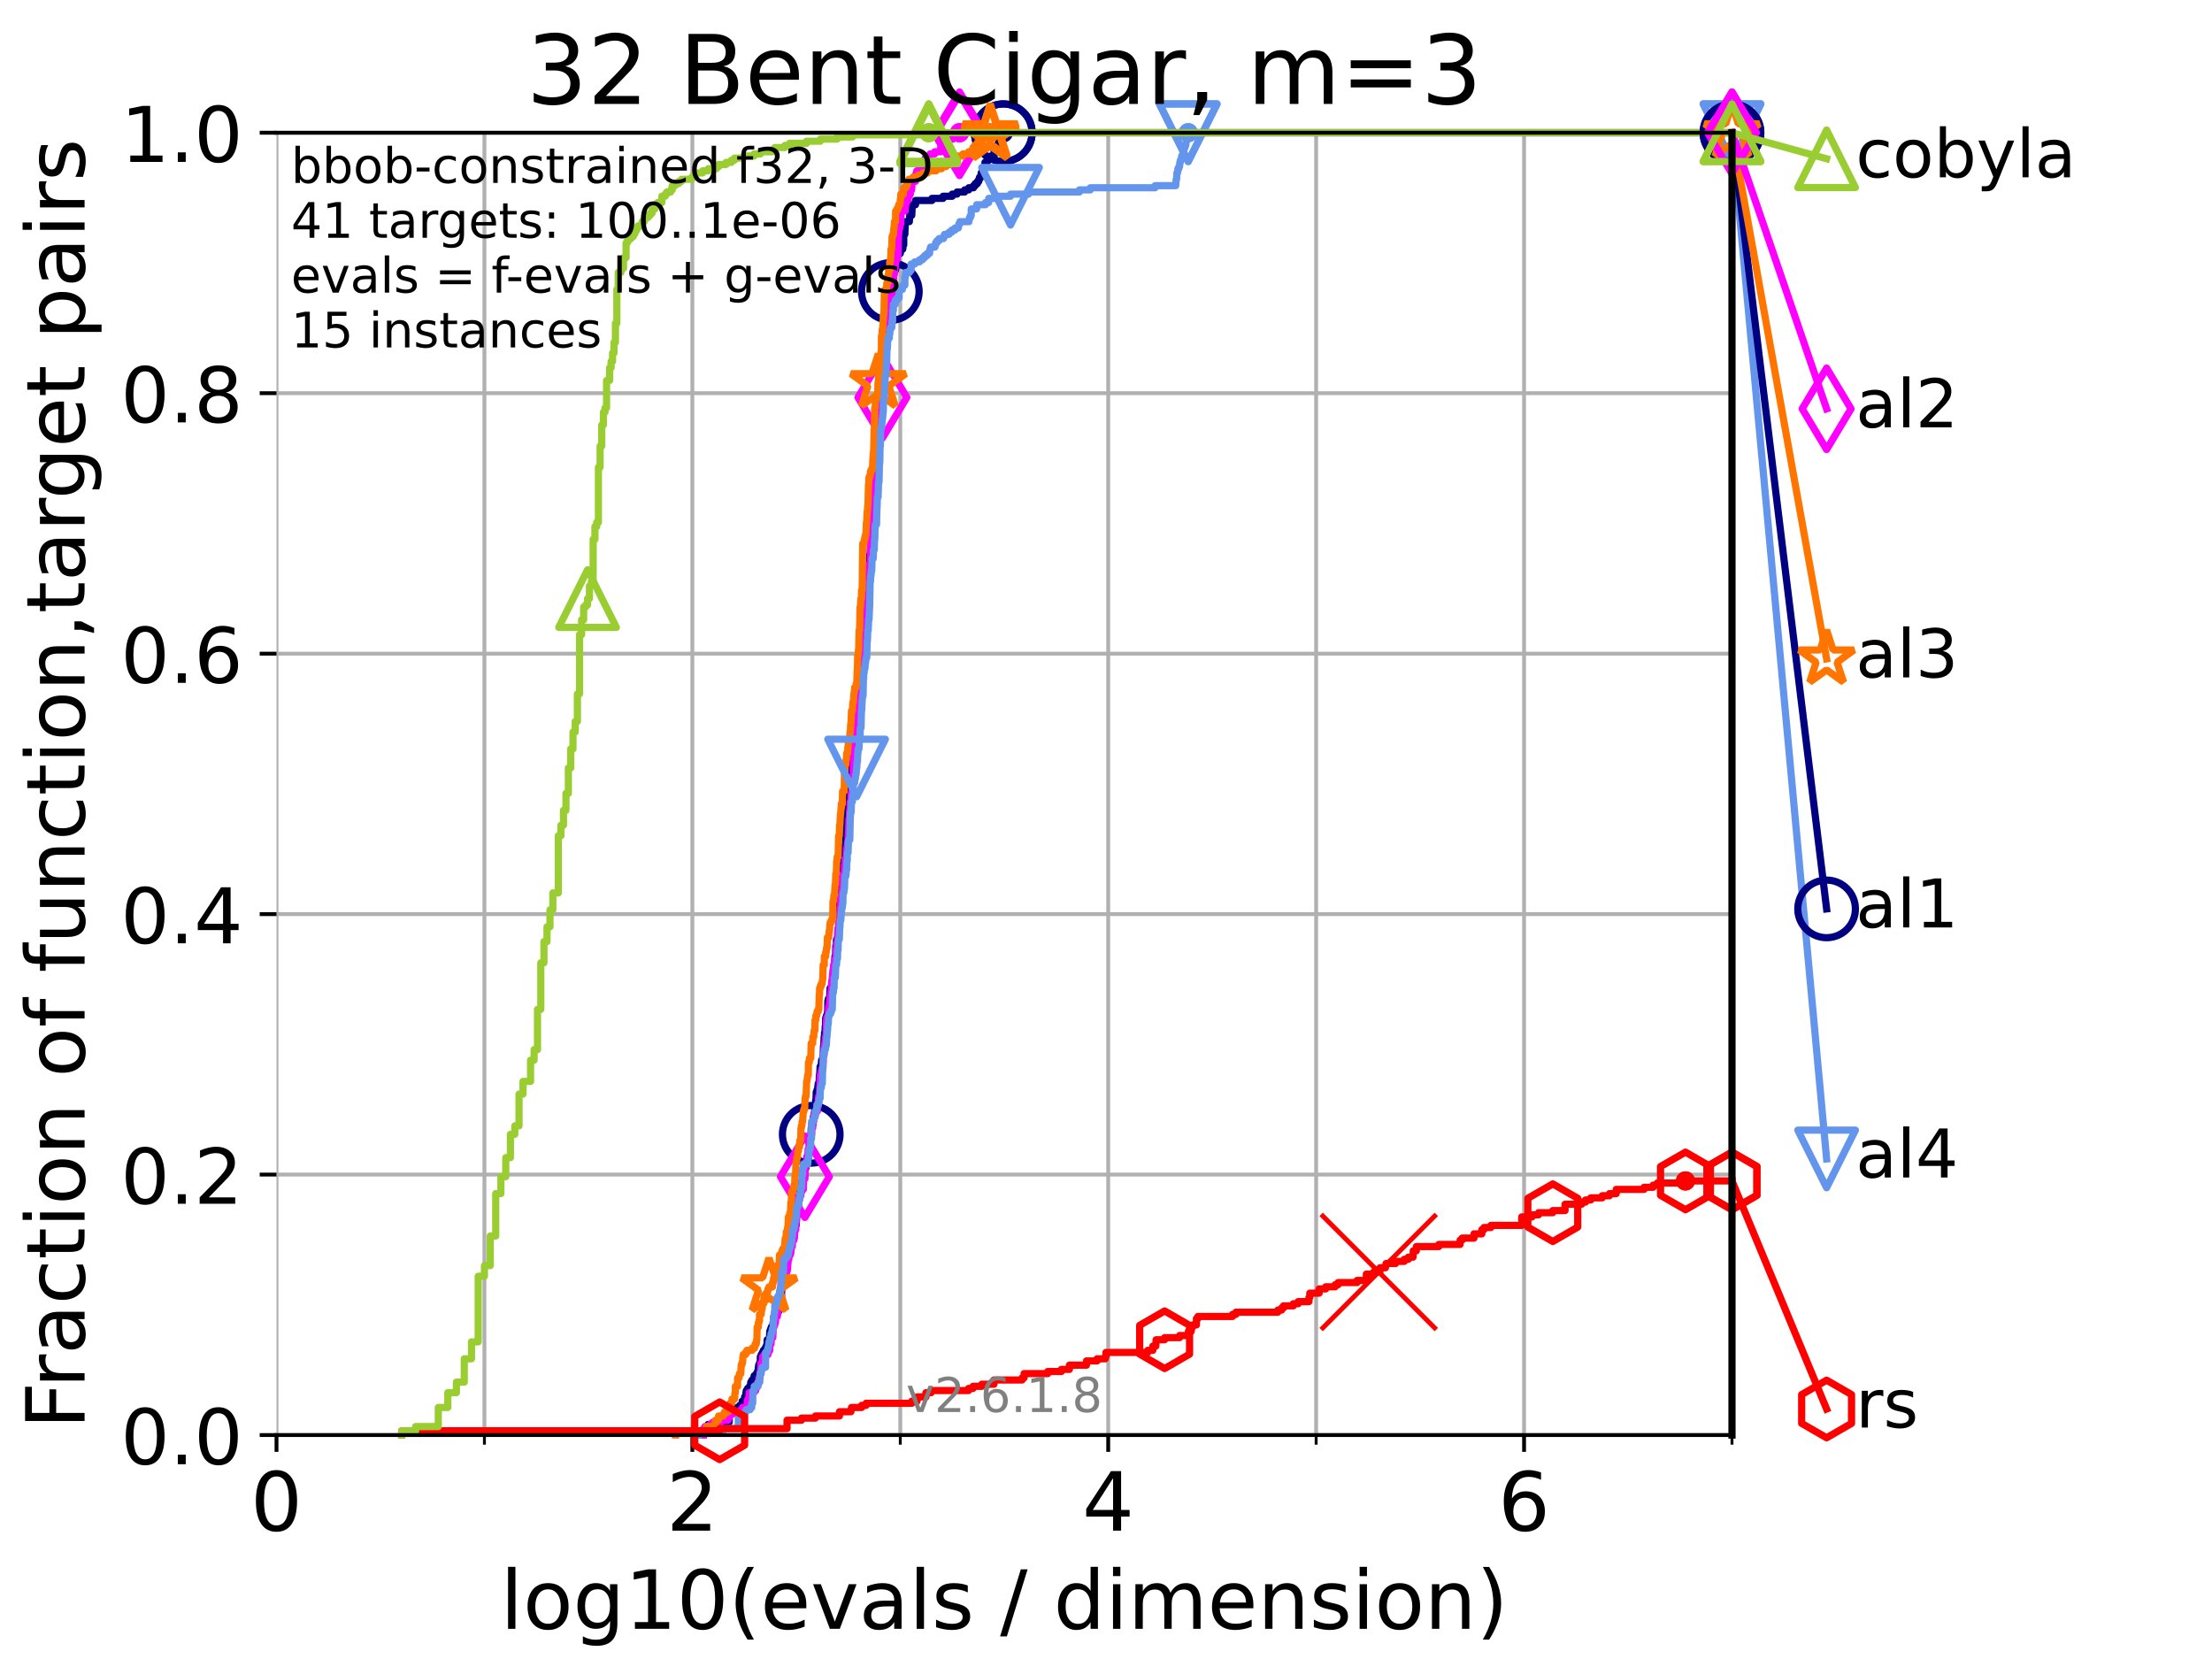 <?xml version="1.0" encoding="utf-8" standalone="no"?>
<!DOCTYPE svg PUBLIC "-//W3C//DTD SVG 1.1//EN"
  "http://www.w3.org/Graphics/SVG/1.1/DTD/svg11.dtd">
<!-- Created with matplotlib (https://matplotlib.org/) -->
<svg height="345.6pt" version="1.1" viewBox="0 0 460.8 345.6" width="460.8pt" xmlns="http://www.w3.org/2000/svg" xmlns:xlink="http://www.w3.org/1999/xlink">
 <defs>
  <style type="text/css">*{stroke-linecap:butt;stroke-linejoin:round;}</style>
 </defs>
 <g id="figure_1">
  <g id="patch_1">
   <path d="M 0 345.6 
L 460.8 345.6 
L 460.8 0 
L 0 0 
z
" style="fill:#ffffff;"/>
  </g>
  <g id="axes_1">
   <g id="patch_2">
    <path d="M 57.6 298.944 
L 360.806 298.944 
L 360.806 27.648 
L 57.6 27.648 
z
" style="fill:#ffffff;"/>
   </g>
   <g id="matplotlib.axis_1">
    <g id="xtick_1">
     <g id="line2d_1">
      <path clip-path="url(#p6ff26c70e7)" d="M 57.6 298.944 
L 57.6 27.648 
" style="fill:none;stroke:#b0b0b0;stroke-linecap:square;stroke-width:0.8;"/>
     </g>
     <g id="line2d_2">
      <defs>
       <path d="M 0 0 
L 0 3.5 
" id="mc17768deb2" style="stroke:#000000;stroke-width:0.8;"/>
      </defs>
      <g>
       <use style="stroke:#000000;stroke-width:0.8;" x="57.6" xlink:href="#mc17768deb2" y="298.944"/>
      </g>
     </g>
     <g id="text_1">
      <!-- 0 -->
      <g transform="translate(52.192 318.861)scale(0.17 -0.17)">
       <defs>
        <path d="M 31.781 66.406 
Q 24.172 66.406 20.328 58.906 
Q 16.5 51.422 16.5 36.375 
Q 16.5 21.391 20.328 13.891 
Q 24.172 6.391 31.781 6.391 
Q 39.453 6.391 43.281 13.891 
Q 47.125 21.391 47.125 36.375 
Q 47.125 51.422 43.281 58.906 
Q 39.453 66.406 31.781 66.406 
z
M 31.781 74.219 
Q 44.047 74.219 50.516 64.516 
Q 56.984 54.828 56.984 36.375 
Q 56.984 17.969 50.516 8.266 
Q 44.047 -1.422 31.781 -1.422 
Q 19.531 -1.422 13.062 8.266 
Q 6.594 17.969 6.594 36.375 
Q 6.594 54.828 13.062 64.516 
Q 19.531 74.219 31.781 74.219 
z
" id="DejaVuSans-48"/>
       </defs>
       <use xlink:href="#DejaVuSans-48"/>
      </g>
     </g>
    </g>
    <g id="xtick_2">
     <g id="line2d_3">
      <path clip-path="url(#p6ff26c70e7)" d="M 144.23 298.944 
L 144.23 27.648 
" style="fill:none;stroke:#b0b0b0;stroke-linecap:square;stroke-width:0.8;"/>
     </g>
     <g id="line2d_4">
      <g>
       <use style="stroke:#000000;stroke-width:0.8;" x="144.23" xlink:href="#mc17768deb2" y="298.944"/>
      </g>
     </g>
     <g id="text_2">
      <!-- 2 -->
      <g transform="translate(138.822 318.861)scale(0.17 -0.17)">
       <defs>
        <path d="M 19.188 8.297 
L 53.609 8.297 
L 53.609 0 
L 7.328 0 
L 7.328 8.297 
Q 12.938 14.109 22.625 23.891 
Q 32.328 33.688 34.812 36.531 
Q 39.547 41.844 41.422 45.531 
Q 43.312 49.219 43.312 52.781 
Q 43.312 58.594 39.234 62.25 
Q 35.156 65.922 28.609 65.922 
Q 23.969 65.922 18.812 64.312 
Q 13.672 62.703 7.812 59.422 
L 7.812 69.391 
Q 13.766 71.781 18.938 73 
Q 24.125 74.219 28.422 74.219 
Q 39.75 74.219 46.484 68.547 
Q 53.219 62.891 53.219 53.422 
Q 53.219 48.922 51.531 44.891 
Q 49.859 40.875 45.406 35.406 
Q 44.188 33.984 37.641 27.219 
Q 31.109 20.453 19.188 8.297 
z
" id="DejaVuSans-50"/>
       </defs>
       <use xlink:href="#DejaVuSans-50"/>
      </g>
     </g>
    </g>
    <g id="xtick_3">
     <g id="line2d_5">
      <path clip-path="url(#p6ff26c70e7)" d="M 230.861 298.944 
L 230.861 27.648 
" style="fill:none;stroke:#b0b0b0;stroke-linecap:square;stroke-width:0.8;"/>
     </g>
     <g id="line2d_6">
      <g>
       <use style="stroke:#000000;stroke-width:0.8;" x="230.861" xlink:href="#mc17768deb2" y="298.944"/>
      </g>
     </g>
     <g id="text_3">
      <!-- 4 -->
      <g transform="translate(225.453 318.861)scale(0.17 -0.17)">
       <defs>
        <path d="M 37.797 64.312 
L 12.891 25.391 
L 37.797 25.391 
z
M 35.203 72.906 
L 47.609 72.906 
L 47.609 25.391 
L 58.016 25.391 
L 58.016 17.188 
L 47.609 17.188 
L 47.609 0 
L 37.797 0 
L 37.797 17.188 
L 4.891 17.188 
L 4.891 26.703 
z
" id="DejaVuSans-52"/>
       </defs>
       <use xlink:href="#DejaVuSans-52"/>
      </g>
     </g>
    </g>
    <g id="xtick_4">
     <g id="line2d_7">
      <path clip-path="url(#p6ff26c70e7)" d="M 317.491 298.944 
L 317.491 27.648 
" style="fill:none;stroke:#b0b0b0;stroke-linecap:square;stroke-width:0.8;"/>
     </g>
     <g id="line2d_8">
      <g>
       <use style="stroke:#000000;stroke-width:0.8;" x="317.491" xlink:href="#mc17768deb2" y="298.944"/>
      </g>
     </g>
     <g id="text_4">
      <!-- 6 -->
      <g transform="translate(312.083 318.861)scale(0.17 -0.17)">
       <defs>
        <path d="M 33.016 40.375 
Q 26.375 40.375 22.484 35.828 
Q 18.609 31.297 18.609 23.391 
Q 18.609 15.531 22.484 10.953 
Q 26.375 6.391 33.016 6.391 
Q 39.656 6.391 43.531 10.953 
Q 47.406 15.531 47.406 23.391 
Q 47.406 31.297 43.531 35.828 
Q 39.656 40.375 33.016 40.375 
z
M 52.594 71.297 
L 52.594 62.312 
Q 48.875 64.062 45.094 64.984 
Q 41.312 65.922 37.594 65.922 
Q 27.828 65.922 22.672 59.328 
Q 17.531 52.734 16.797 39.406 
Q 19.672 43.656 24.016 45.922 
Q 28.375 48.188 33.594 48.188 
Q 44.578 48.188 50.953 41.516 
Q 57.328 34.859 57.328 23.391 
Q 57.328 12.156 50.688 5.359 
Q 44.047 -1.422 33.016 -1.422 
Q 20.359 -1.422 13.672 8.266 
Q 6.984 17.969 6.984 36.375 
Q 6.984 53.656 15.188 63.938 
Q 23.391 74.219 37.203 74.219 
Q 40.922 74.219 44.703 73.484 
Q 48.484 72.75 52.594 71.297 
z
" id="DejaVuSans-54"/>
       </defs>
       <use xlink:href="#DejaVuSans-54"/>
      </g>
     </g>
    </g>
    <g id="xtick_5">
     <g id="line2d_9">
      <path clip-path="url(#p6ff26c70e7)" d="M 100.915 298.944 
L 100.915 27.648 
" style="fill:none;stroke:#b0b0b0;stroke-linecap:square;stroke-width:0.8;"/>
     </g>
     <g id="line2d_10">
      <defs>
       <path d="M 0 0 
L 0 2 
" id="mb9b34ea2e6" style="stroke:#000000;stroke-width:0.6;"/>
      </defs>
      <g>
       <use style="stroke:#000000;stroke-width:0.6;" x="100.915" xlink:href="#mb9b34ea2e6" y="298.944"/>
      </g>
     </g>
    </g>
    <g id="xtick_6">
     <g id="line2d_11">
      <path clip-path="url(#p6ff26c70e7)" d="M 187.546 298.944 
L 187.546 27.648 
" style="fill:none;stroke:#b0b0b0;stroke-linecap:square;stroke-width:0.8;"/>
     </g>
     <g id="line2d_12">
      <g>
       <use style="stroke:#000000;stroke-width:0.6;" x="187.546" xlink:href="#mb9b34ea2e6" y="298.944"/>
      </g>
     </g>
    </g>
    <g id="xtick_7">
     <g id="line2d_13">
      <path clip-path="url(#p6ff26c70e7)" d="M 274.176 298.944 
L 274.176 27.648 
" style="fill:none;stroke:#b0b0b0;stroke-linecap:square;stroke-width:0.8;"/>
     </g>
     <g id="line2d_14">
      <g>
       <use style="stroke:#000000;stroke-width:0.6;" x="274.176" xlink:href="#mb9b34ea2e6" y="298.944"/>
      </g>
     </g>
    </g>
    <g id="xtick_8">
     <g id="line2d_15">
      <path clip-path="url(#p6ff26c70e7)" d="M 360.806 298.944 
L 360.806 27.648 
" style="fill:none;stroke:#b0b0b0;stroke-linecap:square;stroke-width:0.8;"/>
     </g>
     <g id="line2d_16">
      <g>
       <use style="stroke:#000000;stroke-width:0.6;" x="360.806" xlink:href="#mb9b34ea2e6" y="298.944"/>
      </g>
     </g>
    </g>
    <g id="text_5">
     <!-- log10(evals / dimension) -->
     <g transform="translate(104.239 339.314)scale(0.17 -0.17)">
      <defs>
       <path d="M 9.422 75.984 
L 18.406 75.984 
L 18.406 0 
L 9.422 0 
z
" id="DejaVuSans-108"/>
       <path d="M 30.609 48.391 
Q 23.391 48.391 19.188 42.75 
Q 14.984 37.109 14.984 27.297 
Q 14.984 17.484 19.156 11.844 
Q 23.344 6.203 30.609 6.203 
Q 37.797 6.203 41.984 11.859 
Q 46.188 17.531 46.188 27.297 
Q 46.188 37.016 41.984 42.703 
Q 37.797 48.391 30.609 48.391 
z
M 30.609 56 
Q 42.328 56 49.016 48.375 
Q 55.719 40.766 55.719 27.297 
Q 55.719 13.875 49.016 6.219 
Q 42.328 -1.422 30.609 -1.422 
Q 18.844 -1.422 12.172 6.219 
Q 5.516 13.875 5.516 27.297 
Q 5.516 40.766 12.172 48.375 
Q 18.844 56 30.609 56 
z
" id="DejaVuSans-111"/>
       <path d="M 45.406 27.984 
Q 45.406 37.75 41.375 43.109 
Q 37.359 48.484 30.078 48.484 
Q 22.859 48.484 18.828 43.109 
Q 14.797 37.75 14.797 27.984 
Q 14.797 18.266 18.828 12.891 
Q 22.859 7.516 30.078 7.516 
Q 37.359 7.516 41.375 12.891 
Q 45.406 18.266 45.406 27.984 
z
M 54.391 6.781 
Q 54.391 -7.172 48.188 -13.984 
Q 42 -20.797 29.203 -20.797 
Q 24.469 -20.797 20.266 -20.094 
Q 16.062 -19.391 12.109 -17.922 
L 12.109 -9.188 
Q 16.062 -11.328 19.922 -12.344 
Q 23.781 -13.375 27.781 -13.375 
Q 36.625 -13.375 41.016 -8.766 
Q 45.406 -4.156 45.406 5.172 
L 45.406 9.625 
Q 42.625 4.781 38.281 2.391 
Q 33.938 0 27.875 0 
Q 17.828 0 11.672 7.656 
Q 5.516 15.328 5.516 27.984 
Q 5.516 40.672 11.672 48.328 
Q 17.828 56 27.875 56 
Q 33.938 56 38.281 53.609 
Q 42.625 51.219 45.406 46.391 
L 45.406 54.688 
L 54.391 54.688 
z
" id="DejaVuSans-103"/>
       <path d="M 12.406 8.297 
L 28.516 8.297 
L 28.516 63.922 
L 10.984 60.406 
L 10.984 69.391 
L 28.422 72.906 
L 38.281 72.906 
L 38.281 8.297 
L 54.391 8.297 
L 54.391 0 
L 12.406 0 
z
" id="DejaVuSans-49"/>
       <path d="M 31 75.875 
Q 24.469 64.656 21.281 53.656 
Q 18.109 42.672 18.109 31.391 
Q 18.109 20.125 21.312 9.062 
Q 24.516 -2 31 -13.188 
L 23.188 -13.188 
Q 15.875 -1.703 12.234 9.375 
Q 8.594 20.453 8.594 31.391 
Q 8.594 42.281 12.203 53.312 
Q 15.828 64.359 23.188 75.875 
z
" id="DejaVuSans-40"/>
       <path d="M 56.203 29.594 
L 56.203 25.203 
L 14.891 25.203 
Q 15.484 15.922 20.484 11.062 
Q 25.484 6.203 34.422 6.203 
Q 39.594 6.203 44.453 7.469 
Q 49.312 8.734 54.109 11.281 
L 54.109 2.781 
Q 49.266 0.734 44.188 -0.344 
Q 39.109 -1.422 33.891 -1.422 
Q 20.797 -1.422 13.156 6.188 
Q 5.516 13.812 5.516 26.812 
Q 5.516 40.234 12.766 48.109 
Q 20.016 56 32.328 56 
Q 43.359 56 49.781 48.891 
Q 56.203 41.797 56.203 29.594 
z
M 47.219 32.234 
Q 47.125 39.594 43.094 43.984 
Q 39.062 48.391 32.422 48.391 
Q 24.906 48.391 20.391 44.141 
Q 15.875 39.891 15.188 32.172 
z
" id="DejaVuSans-101"/>
       <path d="M 2.984 54.688 
L 12.5 54.688 
L 29.594 8.797 
L 46.688 54.688 
L 56.203 54.688 
L 35.688 0 
L 23.484 0 
z
" id="DejaVuSans-118"/>
       <path d="M 34.281 27.484 
Q 23.391 27.484 19.188 25 
Q 14.984 22.516 14.984 16.5 
Q 14.984 11.719 18.141 8.906 
Q 21.297 6.109 26.703 6.109 
Q 34.188 6.109 38.703 11.406 
Q 43.219 16.703 43.219 25.484 
L 43.219 27.484 
z
M 52.203 31.203 
L 52.203 0 
L 43.219 0 
L 43.219 8.297 
Q 40.141 3.328 35.547 0.953 
Q 30.953 -1.422 24.312 -1.422 
Q 15.922 -1.422 10.953 3.297 
Q 6 8.016 6 15.922 
Q 6 25.141 12.172 29.828 
Q 18.359 34.516 30.609 34.516 
L 43.219 34.516 
L 43.219 35.406 
Q 43.219 41.609 39.141 45 
Q 35.062 48.391 27.688 48.391 
Q 23 48.391 18.547 47.266 
Q 14.109 46.141 10.016 43.891 
L 10.016 52.203 
Q 14.938 54.109 19.578 55.047 
Q 24.219 56 28.609 56 
Q 40.484 56 46.344 49.844 
Q 52.203 43.703 52.203 31.203 
z
" id="DejaVuSans-97"/>
       <path d="M 44.281 53.078 
L 44.281 44.578 
Q 40.484 46.531 36.375 47.5 
Q 32.281 48.484 27.875 48.484 
Q 21.188 48.484 17.844 46.438 
Q 14.5 44.391 14.5 40.281 
Q 14.5 37.156 16.891 35.375 
Q 19.281 33.594 26.516 31.984 
L 29.594 31.297 
Q 39.156 29.25 43.188 25.516 
Q 47.219 21.781 47.219 15.094 
Q 47.219 7.469 41.188 3.016 
Q 35.156 -1.422 24.609 -1.422 
Q 20.219 -1.422 15.453 -0.562 
Q 10.688 0.297 5.422 2 
L 5.422 11.281 
Q 10.406 8.688 15.234 7.391 
Q 20.062 6.109 24.812 6.109 
Q 31.156 6.109 34.562 8.281 
Q 37.984 10.453 37.984 14.406 
Q 37.984 18.062 35.516 20.016 
Q 33.062 21.969 24.703 23.781 
L 21.578 24.516 
Q 13.234 26.266 9.516 29.906 
Q 5.812 33.547 5.812 39.891 
Q 5.812 47.609 11.281 51.797 
Q 16.75 56 26.812 56 
Q 31.781 56 36.172 55.266 
Q 40.578 54.547 44.281 53.078 
z
" id="DejaVuSans-115"/>
       <path id="DejaVuSans-32"/>
       <path d="M 25.391 72.906 
L 33.688 72.906 
L 8.297 -9.281 
L 0 -9.281 
z
" id="DejaVuSans-47"/>
       <path d="M 45.406 46.391 
L 45.406 75.984 
L 54.391 75.984 
L 54.391 0 
L 45.406 0 
L 45.406 8.203 
Q 42.578 3.328 38.25 0.953 
Q 33.938 -1.422 27.875 -1.422 
Q 17.969 -1.422 11.734 6.484 
Q 5.516 14.406 5.516 27.297 
Q 5.516 40.188 11.734 48.094 
Q 17.969 56 27.875 56 
Q 33.938 56 38.25 53.625 
Q 42.578 51.266 45.406 46.391 
z
M 14.797 27.297 
Q 14.797 17.391 18.875 11.75 
Q 22.953 6.109 30.078 6.109 
Q 37.203 6.109 41.297 11.75 
Q 45.406 17.391 45.406 27.297 
Q 45.406 37.203 41.297 42.844 
Q 37.203 48.484 30.078 48.484 
Q 22.953 48.484 18.875 42.844 
Q 14.797 37.203 14.797 27.297 
z
" id="DejaVuSans-100"/>
       <path d="M 9.422 54.688 
L 18.406 54.688 
L 18.406 0 
L 9.422 0 
z
M 9.422 75.984 
L 18.406 75.984 
L 18.406 64.594 
L 9.422 64.594 
z
" id="DejaVuSans-105"/>
       <path d="M 52 44.188 
Q 55.375 50.25 60.062 53.125 
Q 64.75 56 71.094 56 
Q 79.641 56 84.281 50.016 
Q 88.922 44.047 88.922 33.016 
L 88.922 0 
L 79.891 0 
L 79.891 32.719 
Q 79.891 40.578 77.094 44.375 
Q 74.312 48.188 68.609 48.188 
Q 61.625 48.188 57.562 43.547 
Q 53.516 38.922 53.516 30.906 
L 53.516 0 
L 44.484 0 
L 44.484 32.719 
Q 44.484 40.625 41.703 44.406 
Q 38.922 48.188 33.109 48.188 
Q 26.219 48.188 22.156 43.531 
Q 18.109 38.875 18.109 30.906 
L 18.109 0 
L 9.078 0 
L 9.078 54.688 
L 18.109 54.688 
L 18.109 46.188 
Q 21.188 51.219 25.484 53.609 
Q 29.781 56 35.688 56 
Q 41.656 56 45.828 52.969 
Q 50 49.953 52 44.188 
z
" id="DejaVuSans-109"/>
       <path d="M 54.891 33.016 
L 54.891 0 
L 45.906 0 
L 45.906 32.719 
Q 45.906 40.484 42.875 44.328 
Q 39.844 48.188 33.797 48.188 
Q 26.516 48.188 22.312 43.547 
Q 18.109 38.922 18.109 30.906 
L 18.109 0 
L 9.078 0 
L 9.078 54.688 
L 18.109 54.688 
L 18.109 46.188 
Q 21.344 51.125 25.703 53.562 
Q 30.078 56 35.797 56 
Q 45.219 56 50.047 50.172 
Q 54.891 44.344 54.891 33.016 
z
" id="DejaVuSans-110"/>
       <path d="M 8.016 75.875 
L 15.828 75.875 
Q 23.141 64.359 26.781 53.312 
Q 30.422 42.281 30.422 31.391 
Q 30.422 20.453 26.781 9.375 
Q 23.141 -1.703 15.828 -13.188 
L 8.016 -13.188 
Q 14.5 -2 17.703 9.062 
Q 20.906 20.125 20.906 31.391 
Q 20.906 42.672 17.703 53.656 
Q 14.5 64.656 8.016 75.875 
z
" id="DejaVuSans-41"/>
      </defs>
      <use xlink:href="#DejaVuSans-108"/>
      <use x="27.783" xlink:href="#DejaVuSans-111"/>
      <use x="88.965" xlink:href="#DejaVuSans-103"/>
      <use x="152.441" xlink:href="#DejaVuSans-49"/>
      <use x="216.064" xlink:href="#DejaVuSans-48"/>
      <use x="279.688" xlink:href="#DejaVuSans-40"/>
      <use x="318.701" xlink:href="#DejaVuSans-101"/>
      <use x="380.225" xlink:href="#DejaVuSans-118"/>
      <use x="439.404" xlink:href="#DejaVuSans-97"/>
      <use x="500.684" xlink:href="#DejaVuSans-108"/>
      <use x="528.467" xlink:href="#DejaVuSans-115"/>
      <use x="580.566" xlink:href="#DejaVuSans-32"/>
      <use x="612.354" xlink:href="#DejaVuSans-47"/>
      <use x="646.045" xlink:href="#DejaVuSans-32"/>
      <use x="677.832" xlink:href="#DejaVuSans-100"/>
      <use x="741.309" xlink:href="#DejaVuSans-105"/>
      <use x="769.092" xlink:href="#DejaVuSans-109"/>
      <use x="866.504" xlink:href="#DejaVuSans-101"/>
      <use x="928.027" xlink:href="#DejaVuSans-110"/>
      <use x="991.406" xlink:href="#DejaVuSans-115"/>
      <use x="1043.506" xlink:href="#DejaVuSans-105"/>
      <use x="1071.289" xlink:href="#DejaVuSans-111"/>
      <use x="1132.471" xlink:href="#DejaVuSans-110"/>
      <use x="1195.85" xlink:href="#DejaVuSans-41"/>
     </g>
    </g>
   </g>
   <g id="matplotlib.axis_2">
    <g id="ytick_1">
     <g id="line2d_17">
      <path clip-path="url(#p6ff26c70e7)" d="M 57.6 298.944 
L 360.806 298.944 
" style="fill:none;stroke:#b0b0b0;stroke-linecap:square;stroke-width:0.8;"/>
     </g>
     <g id="line2d_18">
      <defs>
       <path d="M 0 0 
L -3.5 0 
" id="m8db6d9a2f2" style="stroke:#000000;stroke-width:0.8;"/>
      </defs>
      <g>
       <use style="stroke:#000000;stroke-width:0.8;" x="57.6" xlink:href="#m8db6d9a2f2" y="298.944"/>
      </g>
     </g>
     <g id="text_6">
      <!-- 0.0 -->
      <g transform="translate(25.155 305.023)scale(0.16 -0.16)">
       <defs>
        <path d="M 10.688 12.406 
L 21 12.406 
L 21 0 
L 10.688 0 
z
" id="DejaVuSans-46"/>
       </defs>
       <use xlink:href="#DejaVuSans-48"/>
       <use x="63.623" xlink:href="#DejaVuSans-46"/>
       <use x="95.41" xlink:href="#DejaVuSans-48"/>
      </g>
     </g>
    </g>
    <g id="ytick_2">
     <g id="line2d_19">
      <path clip-path="url(#p6ff26c70e7)" d="M 57.6 244.685 
L 360.806 244.685 
" style="fill:none;stroke:#b0b0b0;stroke-linecap:square;stroke-width:0.8;"/>
     </g>
     <g id="line2d_20">
      <g>
       <use style="stroke:#000000;stroke-width:0.8;" x="57.6" xlink:href="#m8db6d9a2f2" y="244.685"/>
      </g>
     </g>
     <g id="text_7">
      <!-- 0.2 -->
      <g transform="translate(25.155 250.764)scale(0.16 -0.16)">
       <use xlink:href="#DejaVuSans-48"/>
       <use x="63.623" xlink:href="#DejaVuSans-46"/>
       <use x="95.41" xlink:href="#DejaVuSans-50"/>
      </g>
     </g>
    </g>
    <g id="ytick_3">
     <g id="line2d_21">
      <path clip-path="url(#p6ff26c70e7)" d="M 57.6 190.426 
L 360.806 190.426 
" style="fill:none;stroke:#b0b0b0;stroke-linecap:square;stroke-width:0.8;"/>
     </g>
     <g id="line2d_22">
      <g>
       <use style="stroke:#000000;stroke-width:0.8;" x="57.6" xlink:href="#m8db6d9a2f2" y="190.426"/>
      </g>
     </g>
     <g id="text_8">
      <!-- 0.4 -->
      <g transform="translate(25.155 196.504)scale(0.16 -0.16)">
       <use xlink:href="#DejaVuSans-48"/>
       <use x="63.623" xlink:href="#DejaVuSans-46"/>
       <use x="95.41" xlink:href="#DejaVuSans-52"/>
      </g>
     </g>
    </g>
    <g id="ytick_4">
     <g id="line2d_23">
      <path clip-path="url(#p6ff26c70e7)" d="M 57.6 136.166 
L 360.806 136.166 
" style="fill:none;stroke:#b0b0b0;stroke-linecap:square;stroke-width:0.8;"/>
     </g>
     <g id="line2d_24">
      <g>
       <use style="stroke:#000000;stroke-width:0.8;" x="57.6" xlink:href="#m8db6d9a2f2" y="136.166"/>
      </g>
     </g>
     <g id="text_9">
      <!-- 0.6 -->
      <g transform="translate(25.155 142.245)scale(0.16 -0.16)">
       <use xlink:href="#DejaVuSans-48"/>
       <use x="63.623" xlink:href="#DejaVuSans-46"/>
       <use x="95.41" xlink:href="#DejaVuSans-54"/>
      </g>
     </g>
    </g>
    <g id="ytick_5">
     <g id="line2d_25">
      <path clip-path="url(#p6ff26c70e7)" d="M 57.6 81.907 
L 360.806 81.907 
" style="fill:none;stroke:#b0b0b0;stroke-linecap:square;stroke-width:0.8;"/>
     </g>
     <g id="line2d_26">
      <g>
       <use style="stroke:#000000;stroke-width:0.8;" x="57.6" xlink:href="#m8db6d9a2f2" y="81.907"/>
      </g>
     </g>
     <g id="text_10">
      <!-- 0.8 -->
      <g transform="translate(25.155 87.986)scale(0.16 -0.16)">
       <defs>
        <path d="M 31.781 34.625 
Q 24.75 34.625 20.719 30.859 
Q 16.703 27.094 16.703 20.516 
Q 16.703 13.922 20.719 10.156 
Q 24.75 6.391 31.781 6.391 
Q 38.812 6.391 42.859 10.172 
Q 46.922 13.969 46.922 20.516 
Q 46.922 27.094 42.891 30.859 
Q 38.875 34.625 31.781 34.625 
z
M 21.922 38.812 
Q 15.578 40.375 12.031 44.719 
Q 8.5 49.078 8.5 55.328 
Q 8.5 64.062 14.719 69.141 
Q 20.953 74.219 31.781 74.219 
Q 42.672 74.219 48.875 69.141 
Q 55.078 64.062 55.078 55.328 
Q 55.078 49.078 51.531 44.719 
Q 48 40.375 41.703 38.812 
Q 48.828 37.156 52.797 32.312 
Q 56.781 27.484 56.781 20.516 
Q 56.781 9.906 50.312 4.234 
Q 43.844 -1.422 31.781 -1.422 
Q 19.734 -1.422 13.25 4.234 
Q 6.781 9.906 6.781 20.516 
Q 6.781 27.484 10.781 32.312 
Q 14.797 37.156 21.922 38.812 
z
M 18.312 54.391 
Q 18.312 48.734 21.844 45.562 
Q 25.391 42.391 31.781 42.391 
Q 38.141 42.391 41.719 45.562 
Q 45.312 48.734 45.312 54.391 
Q 45.312 60.062 41.719 63.234 
Q 38.141 66.406 31.781 66.406 
Q 25.391 66.406 21.844 63.234 
Q 18.312 60.062 18.312 54.391 
z
" id="DejaVuSans-56"/>
       </defs>
       <use xlink:href="#DejaVuSans-48"/>
       <use x="63.623" xlink:href="#DejaVuSans-46"/>
       <use x="95.41" xlink:href="#DejaVuSans-56"/>
      </g>
     </g>
    </g>
    <g id="ytick_6">
     <g id="line2d_27">
      <path clip-path="url(#p6ff26c70e7)" d="M 57.6 27.648 
L 360.806 27.648 
" style="fill:none;stroke:#b0b0b0;stroke-linecap:square;stroke-width:0.8;"/>
     </g>
     <g id="line2d_28">
      <g>
       <use style="stroke:#000000;stroke-width:0.8;" x="57.6" xlink:href="#m8db6d9a2f2" y="27.648"/>
      </g>
     </g>
     <g id="text_11">
      <!-- 1.0 -->
      <g transform="translate(25.155 33.727)scale(0.16 -0.16)">
       <use xlink:href="#DejaVuSans-49"/>
       <use x="63.623" xlink:href="#DejaVuSans-46"/>
       <use x="95.41" xlink:href="#DejaVuSans-48"/>
      </g>
     </g>
    </g>
    <g id="text_12">
     <!-- Fraction of function,target pairs -->
     <g transform="translate(17.62 297.681)rotate(-90)scale(0.17 -0.17)">
      <defs>
       <path d="M 9.812 72.906 
L 51.703 72.906 
L 51.703 64.594 
L 19.672 64.594 
L 19.672 43.109 
L 48.578 43.109 
L 48.578 34.812 
L 19.672 34.812 
L 19.672 0 
L 9.812 0 
z
" id="DejaVuSans-70"/>
       <path d="M 41.109 46.297 
Q 39.594 47.172 37.812 47.578 
Q 36.031 48 33.891 48 
Q 26.266 48 22.188 43.047 
Q 18.109 38.094 18.109 28.812 
L 18.109 0 
L 9.078 0 
L 9.078 54.688 
L 18.109 54.688 
L 18.109 46.188 
Q 20.953 51.172 25.484 53.578 
Q 30.031 56 36.531 56 
Q 37.453 56 38.578 55.875 
Q 39.703 55.766 41.062 55.516 
z
" id="DejaVuSans-114"/>
       <path d="M 48.781 52.594 
L 48.781 44.188 
Q 44.969 46.297 41.141 47.344 
Q 37.312 48.391 33.406 48.391 
Q 24.656 48.391 19.812 42.844 
Q 14.984 37.312 14.984 27.297 
Q 14.984 17.281 19.812 11.734 
Q 24.656 6.203 33.406 6.203 
Q 37.312 6.203 41.141 7.25 
Q 44.969 8.297 48.781 10.406 
L 48.781 2.094 
Q 45.016 0.344 40.984 -0.531 
Q 36.969 -1.422 32.422 -1.422 
Q 20.062 -1.422 12.781 6.344 
Q 5.516 14.109 5.516 27.297 
Q 5.516 40.672 12.859 48.328 
Q 20.219 56 33.016 56 
Q 37.156 56 41.109 55.141 
Q 45.062 54.297 48.781 52.594 
z
" id="DejaVuSans-99"/>
       <path d="M 18.312 70.219 
L 18.312 54.688 
L 36.812 54.688 
L 36.812 47.703 
L 18.312 47.703 
L 18.312 18.016 
Q 18.312 11.328 20.141 9.422 
Q 21.969 7.516 27.594 7.516 
L 36.812 7.516 
L 36.812 0 
L 27.594 0 
Q 17.188 0 13.234 3.875 
Q 9.281 7.766 9.281 18.016 
L 9.281 47.703 
L 2.688 47.703 
L 2.688 54.688 
L 9.281 54.688 
L 9.281 70.219 
z
" id="DejaVuSans-116"/>
       <path d="M 37.109 75.984 
L 37.109 68.5 
L 28.516 68.5 
Q 23.688 68.5 21.797 66.547 
Q 19.922 64.594 19.922 59.516 
L 19.922 54.688 
L 34.719 54.688 
L 34.719 47.703 
L 19.922 47.703 
L 19.922 0 
L 10.891 0 
L 10.891 47.703 
L 2.297 47.703 
L 2.297 54.688 
L 10.891 54.688 
L 10.891 58.5 
Q 10.891 67.625 15.141 71.797 
Q 19.391 75.984 28.609 75.984 
z
" id="DejaVuSans-102"/>
       <path d="M 8.5 21.578 
L 8.5 54.688 
L 17.484 54.688 
L 17.484 21.922 
Q 17.484 14.156 20.5 10.266 
Q 23.531 6.391 29.594 6.391 
Q 36.859 6.391 41.078 11.031 
Q 45.312 15.672 45.312 23.688 
L 45.312 54.688 
L 54.297 54.688 
L 54.297 0 
L 45.312 0 
L 45.312 8.406 
Q 42.047 3.422 37.719 1 
Q 33.406 -1.422 27.688 -1.422 
Q 18.266 -1.422 13.375 4.438 
Q 8.5 10.297 8.5 21.578 
z
M 31.109 56 
z
" id="DejaVuSans-117"/>
       <path d="M 11.719 12.406 
L 22.016 12.406 
L 22.016 4 
L 14.016 -11.625 
L 7.719 -11.625 
L 11.719 4 
z
" id="DejaVuSans-44"/>
       <path d="M 18.109 8.203 
L 18.109 -20.797 
L 9.078 -20.797 
L 9.078 54.688 
L 18.109 54.688 
L 18.109 46.391 
Q 20.953 51.266 25.266 53.625 
Q 29.594 56 35.594 56 
Q 45.562 56 51.781 48.094 
Q 58.016 40.188 58.016 27.297 
Q 58.016 14.406 51.781 6.484 
Q 45.562 -1.422 35.594 -1.422 
Q 29.594 -1.422 25.266 0.953 
Q 20.953 3.328 18.109 8.203 
z
M 48.688 27.297 
Q 48.688 37.203 44.609 42.844 
Q 40.531 48.484 33.406 48.484 
Q 26.266 48.484 22.188 42.844 
Q 18.109 37.203 18.109 27.297 
Q 18.109 17.391 22.188 11.75 
Q 26.266 6.109 33.406 6.109 
Q 40.531 6.109 44.609 11.75 
Q 48.688 17.391 48.688 27.297 
z
" id="DejaVuSans-112"/>
      </defs>
      <use xlink:href="#DejaVuSans-70"/>
      <use x="50.27" xlink:href="#DejaVuSans-114"/>
      <use x="91.383" xlink:href="#DejaVuSans-97"/>
      <use x="152.662" xlink:href="#DejaVuSans-99"/>
      <use x="207.643" xlink:href="#DejaVuSans-116"/>
      <use x="246.852" xlink:href="#DejaVuSans-105"/>
      <use x="274.635" xlink:href="#DejaVuSans-111"/>
      <use x="335.816" xlink:href="#DejaVuSans-110"/>
      <use x="399.195" xlink:href="#DejaVuSans-32"/>
      <use x="430.982" xlink:href="#DejaVuSans-111"/>
      <use x="492.164" xlink:href="#DejaVuSans-102"/>
      <use x="527.369" xlink:href="#DejaVuSans-32"/>
      <use x="559.156" xlink:href="#DejaVuSans-102"/>
      <use x="594.361" xlink:href="#DejaVuSans-117"/>
      <use x="657.74" xlink:href="#DejaVuSans-110"/>
      <use x="721.119" xlink:href="#DejaVuSans-99"/>
      <use x="776.1" xlink:href="#DejaVuSans-116"/>
      <use x="815.309" xlink:href="#DejaVuSans-105"/>
      <use x="843.092" xlink:href="#DejaVuSans-111"/>
      <use x="904.273" xlink:href="#DejaVuSans-110"/>
      <use x="967.652" xlink:href="#DejaVuSans-44"/>
      <use x="999.439" xlink:href="#DejaVuSans-116"/>
      <use x="1038.648" xlink:href="#DejaVuSans-97"/>
      <use x="1099.928" xlink:href="#DejaVuSans-114"/>
      <use x="1139.291" xlink:href="#DejaVuSans-103"/>
      <use x="1202.768" xlink:href="#DejaVuSans-101"/>
      <use x="1264.291" xlink:href="#DejaVuSans-116"/>
      <use x="1303.5" xlink:href="#DejaVuSans-32"/>
      <use x="1335.287" xlink:href="#DejaVuSans-112"/>
      <use x="1398.764" xlink:href="#DejaVuSans-97"/>
      <use x="1460.043" xlink:href="#DejaVuSans-105"/>
      <use x="1487.826" xlink:href="#DejaVuSans-114"/>
      <use x="1528.939" xlink:href="#DejaVuSans-115"/>
     </g>
    </g>
   </g>
   <g id="line2d_29">
    <defs>
     <path d="M 0 1.5 
C 0.398 1.5 0.779 1.342 1.061 1.061 
C 1.342 0.779 1.5 0.398 1.5 0 
C 1.5 -0.398 1.342 -0.779 1.061 -1.061 
C 0.779 -1.342 0.398 -1.5 0 -1.5 
C -0.398 -1.5 -0.779 -1.342 -1.061 -1.061 
C -1.342 -0.779 -1.5 -0.398 -1.5 0 
C -1.5 0.398 -1.342 0.779 -1.061 1.061 
C -0.779 1.342 -0.398 1.5 0 1.5 
z
" id="m89d66cf223" style="stroke:#000080;"/>
    </defs>
    <g>
     <use style="fill:#000080;stroke:#000080;" x="209.008" xlink:href="#m89d66cf223" y="27.648"/>
     <use style="fill:#000080;stroke:#000080;" x="209.008" xlink:href="#m89d66cf223" y="27.648"/>
    </g>
   </g>
   <g id="line2d_30">
    <path d="M 145.736 298.944 
L 145.736 298.503 
L 146.08 298.503 
L 146.08 298.062 
L 147.503 298.062 
L 147.503 296.738 
L 151.22 296.738 
L 151.22 296.297 
L 151.9 296.297 
L 151.983 294.092 
L 152.796 294.092 
L 152.796 293.65 
L 153.575 293.65 
L 153.575 293.209 
L 154.101 293.209 
L 154.101 292.768 
L 154.614 292.768 
L 154.614 291.886 
L 155.113 291.886 
L 155.113 291.004 
L 155.322 291.004 
L 155.392 290.121 
L 155.461 290.121 
L 155.461 289.68 
L 155.735 289.68 
L 155.735 289.239 
L 156.139 289.239 
L 156.139 288.798 
L 156.338 288.798 
L 156.403 287.916 
L 156.664 287.916 
L 156.664 287.475 
L 156.985 287.475 
L 156.985 287.033 
L 157.112 287.033 
L 157.112 286.592 
L 157.55 286.592 
L 157.55 286.151 
L 157.795 286.151 
L 157.795 285.71 
L 157.917 285.71 
L 157.977 284.828 
L 158.037 284.828 
L 158.037 284.387 
L 158.217 284.387 
L 158.217 283.946 
L 158.395 283.946 
L 158.395 282.622 
L 158.572 282.622 
L 158.572 282.181 
L 158.804 282.181 
L 158.804 281.74 
L 159.034 281.74 
L 159.034 281.299 
L 159.373 281.299 
L 159.373 280.858 
L 159.596 280.858 
L 159.596 280.416 
L 159.762 280.416 
L 159.817 279.093 
L 160.303 279.093 
L 160.357 277.329 
L 160.516 277.329 
L 160.516 276.887 
L 160.673 276.887 
L 160.673 276.446 
L 161.036 276.446 
L 161.036 275.564 
L 161.189 275.564 
L 161.189 274.241 
L 161.442 274.241 
L 161.442 273.799 
L 161.938 273.799 
L 161.938 273.358 
L 162.133 273.358 
L 162.133 272.917 
L 162.373 272.917 
L 162.468 270.712 
L 162.563 270.712 
L 162.563 270.27 
L 162.799 270.27 
L 162.892 266.741 
L 162.938 266.741 
L 162.938 266.3 
L 163.169 266.3 
L 163.169 265.859 
L 163.351 265.859 
L 163.351 264.977 
L 163.622 264.977 
L 163.622 264.095 
L 163.844 264.095 
L 163.844 263.653 
L 164.064 263.653 
L 164.151 261.889 
L 164.281 261.889 
L 164.367 259.242 
L 164.581 259.242 
L 164.666 257.478 
L 165.084 257.478 
L 165.084 257.036 
L 165.249 257.036 
L 165.249 256.595 
L 165.372 256.595 
L 165.372 256.154 
L 165.534 256.154 
L 165.534 255.713 
L 165.655 255.713 
L 165.655 255.272 
L 165.855 255.272 
L 165.934 250.42 
L 166.052 250.42 
L 166.052 249.978 
L 166.518 249.978 
L 166.595 248.655 
L 166.633 248.655 
L 166.633 248.214 
L 166.935 248.214 
L 166.973 247.332 
L 167.048 247.332 
L 167.048 246.008 
L 167.27 246.008 
L 167.344 245.126 
L 167.599 245.126 
L 167.707 243.361 
L 167.886 243.361 
L 167.922 242.479 
L 168.028 242.479 
L 168.064 241.156 
L 168.448 241.156 
L 168.552 240.273 
L 168.621 240.273 
L 168.655 238.068 
L 168.757 238.068 
L 168.859 236.744 
L 168.927 236.744 
L 168.994 234.98 
L 169.128 234.98 
L 169.128 234.098 
L 169.36 234.098 
L 169.426 232.774 
L 169.524 232.774 
L 169.622 231.892 
L 169.655 231.892 
L 169.752 231.01 
L 169.849 231.01 
L 169.913 229.245 
L 169.977 229.245 
L 170.04 227.481 
L 170.199 227.481 
L 170.199 227.04 
L 170.324 227.04 
L 170.387 226.157 
L 170.449 226.157 
L 170.449 225.716 
L 170.635 225.716 
L 170.697 223.952 
L 170.758 223.952 
L 170.85 222.187 
L 171.062 222.187 
L 171.152 220.864 
L 171.331 220.864 
L 171.42 219.981 
L 171.479 219.981 
L 171.567 217.776 
L 171.625 217.776 
L 171.684 216.011 
L 171.742 216.011 
L 171.771 215.129 
L 171.858 215.129 
L 171.915 213.806 
L 171.973 213.806 
L 172.002 212.041 
L 172.144 212.041 
L 172.144 211.6 
L 172.314 211.6 
L 172.399 210.718 
L 172.427 210.718 
L 172.455 208.512 
L 172.566 208.512 
L 172.566 208.071 
L 172.815 208.071 
L 172.924 205.865 
L 173.195 205.865 
L 173.249 204.542 
L 173.356 204.542 
L 173.462 203.218 
L 173.489 203.218 
L 173.594 201.895 
L 173.83 201.895 
L 173.933 199.248 
L 174.062 199.248 
L 174.114 197.043 
L 174.216 197.043 
L 174.267 195.719 
L 174.469 195.719 
L 174.569 193.514 
L 174.694 193.514 
L 174.793 190.426 
L 174.867 190.426 
L 174.94 186.455 
L 174.989 186.455 
L 175.087 184.25 
L 175.135 184.25 
L 175.208 181.603 
L 175.304 181.603 
L 175.352 179.397 
L 175.591 179.397 
L 175.638 177.192 
L 175.943 177.192 
L 175.966 176.309 
L 176.105 176.309 
L 176.196 173.663 
L 176.265 173.663 
L 176.356 170.575 
L 176.424 170.575 
L 176.47 169.692 
L 176.537 169.692 
L 176.537 168.81 
L 176.672 168.81 
L 176.739 167.046 
L 176.783 167.046 
L 176.894 163.958 
L 177.004 163.958 
L 177.004 163.075 
L 177.244 163.075 
L 177.288 162.193 
L 177.395 162.193 
L 177.46 159.988 
L 177.545 159.988 
L 177.652 158.223 
L 177.715 158.223 
L 177.715 156.458 
L 177.884 156.458 
L 177.988 154.694 
L 178.009 154.694 
L 178.072 153.812 
L 178.175 153.812 
L 178.278 151.606 
L 178.441 151.606 
L 178.523 148.518 
L 178.563 148.518 
L 178.563 147.195 
L 178.744 147.195 
L 178.764 144.548 
L 178.864 144.548 
L 178.963 141.46 
L 179.003 141.46 
L 179.101 137.49 
L 179.18 137.49 
L 179.18 136.608 
L 179.316 136.608 
L 179.316 136.166 
L 179.432 136.166 
L 179.529 132.637 
L 179.548 132.637 
L 179.548 132.196 
L 179.758 132.196 
L 179.814 129.991 
L 179.89 129.991 
L 179.89 129.549 
L 180.133 129.549 
L 180.189 126.462 
L 180.281 126.462 
L 180.392 125.579 
L 180.52 125.579 
L 180.574 124.256 
L 180.791 124.256 
L 180.845 121.168 
L 180.934 121.168 
L 181.041 118.08 
L 181.112 118.08 
L 181.217 115.433 
L 181.287 115.433 
L 181.375 111.904 
L 181.409 111.904 
L 181.513 110.581 
L 181.634 110.581 
L 181.737 108.816 
L 181.822 108.816 
L 181.873 106.169 
L 181.991 106.169 
L 182.075 103.523 
L 182.125 103.523 
L 182.159 101.758 
L 182.292 101.758 
L 182.325 99.552 
L 182.424 99.552 
L 182.457 97.788 
L 182.555 97.788 
L 182.637 96.023 
L 182.702 96.023 
L 182.767 94.7 
L 182.88 94.7 
L 182.944 93.377 
L 182.992 93.377 
L 183.056 91.171 
L 183.103 91.171 
L 183.214 88.965 
L 183.23 88.965 
L 183.34 84.554 
L 183.387 84.554 
L 183.465 83.231 
L 183.558 83.231 
L 183.667 78.819 
L 183.697 78.819 
L 183.774 76.614 
L 184.033 76.614 
L 184.033 75.731 
L 184.153 75.731 
L 184.243 74.408 
L 184.288 74.408 
L 184.363 72.643 
L 184.54 72.643 
L 184.613 70.879 
L 184.687 70.879 
L 184.774 69.114 
L 184.803 69.114 
L 184.875 65.585 
L 184.933 65.585 
L 185.019 64.703 
L 185.048 64.703 
L 185.119 62.939 
L 185.162 62.939 
L 185.162 62.497 
L 185.431 62.497 
L 185.473 60.733 
L 185.64 60.733 
L 185.696 59.409 
L 185.765 59.409 
L 185.765 57.204 
L 185.929 57.204 
L 185.929 56.763 
L 186.12 56.763 
L 186.12 56.322 
L 186.521 56.322 
L 186.521 55.88 
L 186.653 55.88 
L 186.693 54.998 
L 186.771 54.998 
L 186.784 53.234 
L 186.914 53.234 
L 186.914 52.793 
L 187.552 52.793 
L 187.639 51.91 
L 188.059 51.91 
L 188.156 51.028 
L 188.265 51.028 
L 188.265 48.822 
L 188.493 48.822 
L 188.6 46.176 
L 189.435 46.176 
L 189.514 44.852 
L 189.939 44.852 
L 190.038 42.646 
L 190.718 42.646 
L 190.718 41.764 
L 194.146 41.764 
L 194.146 41.323 
L 196.454 41.323 
L 196.454 40.882 
L 198.361 40.882 
L 198.361 40.441 
L 199.364 40.441 
L 199.364 40 
L 200.954 40 
L 200.954 39.559 
L 201.808 39.559 
L 201.808 39.117 
L 202.803 39.117 
L 202.803 38.676 
L 203.168 38.676 
L 203.168 38.235 
L 203.616 38.235 
L 203.616 37.794 
L 203.891 37.794 
L 203.891 37.353 
L 204.059 37.353 
L 204.059 36.912 
L 204.39 36.912 
L 204.39 36.03 
L 204.659 36.03 
L 204.659 35.147 
L 205.187 35.147 
L 205.187 33.824 
L 205.648 33.824 
L 205.648 32.942 
L 206.376 32.942 
L 206.376 32.5 
L 207.09 32.5 
L 207.09 31.177 
L 207.581 31.177 
L 207.581 30.736 
L 207.936 30.736 
L 207.936 29.854 
L 208.051 29.854 
L 208.093 28.971 
L 208.401 28.971 
L 208.401 28.089 
L 209.008 28.089 
L 209.008 27.648 
L 360.806 27.648 
L 360.806 27.648 
" style="fill:none;stroke:#000080;stroke-linecap:square;stroke-width:1.5;"/>
   </g>
   <g id="line2d_31">
    <defs>
     <path d="M 0 6 
C 1.591 6 3.117 5.368 4.243 4.243 
C 5.368 3.117 6 1.591 6 0 
C 6 -1.591 5.368 -3.117 4.243 -4.243 
C 3.117 -5.368 1.591 -6 0 -6 
C -1.591 -6 -3.117 -5.368 -4.243 -4.243 
C -5.368 -3.117 -6 -1.591 -6 0 
C -6 1.591 -5.368 3.117 -4.243 4.243 
C -3.117 5.368 -1.591 6 0 6 
z
" id="mcba3f37448" style="stroke:#000080;stroke-width:1.5;"/>
    </defs>
    <g>
     <use style="fill-opacity:0;stroke:#000080;stroke-width:1.5;" x="168.994" xlink:href="#mcba3f37448" y="236.303"/>
     <use style="fill-opacity:0;stroke:#000080;stroke-width:1.5;" x="185.473" xlink:href="#mcba3f37448" y="60.733"/>
     <use style="fill-opacity:0;stroke:#000080;stroke-width:1.5;" x="209.008" xlink:href="#mcba3f37448" y="27.648"/>
     <use style="fill-opacity:0;stroke:#000080;stroke-width:1.5;" x="209.008" xlink:href="#mcba3f37448" y="27.648"/>
     <use style="fill-opacity:0;stroke:#000080;stroke-width:1.5;" x="360.806" xlink:href="#mcba3f37448" y="27.648"/>
    </g>
   </g>
   <g id="line2d_32">
    <path style="fill:none;stroke:#000080;stroke-linecap:square;stroke-width:1.5;"/>
    <g/>
   </g>
   <g id="line2d_33">
    <defs>
     <path d="M 0 1.5 
C 0.398 1.5 0.779 1.342 1.061 1.061 
C 1.342 0.779 1.5 0.398 1.5 0 
C 1.5 -0.398 1.342 -0.779 1.061 -1.061 
C 0.779 -1.342 0.398 -1.5 0 -1.5 
C -0.398 -1.5 -0.779 -1.342 -1.061 -1.061 
C -1.342 -0.779 -1.5 -0.398 -1.5 0 
C -1.5 0.398 -1.342 0.779 -1.061 1.061 
C -0.779 1.342 -0.398 1.5 0 1.5 
z
" id="m80b3a6ea85" style="stroke:#ff00ff;"/>
    </defs>
    <g>
     <use style="fill:#ff00ff;stroke:#ff00ff;" x="199.885" xlink:href="#m80b3a6ea85" y="27.648"/>
     <use style="fill:#ff00ff;stroke:#ff00ff;" x="199.885" xlink:href="#m80b3a6ea85" y="27.648"/>
    </g>
   </g>
   <g id="line2d_34">
    <path d="M 146.53 298.944 
L 146.53 297.621 
L 146.86 297.621 
L 146.86 297.179 
L 147.92 297.179 
L 147.92 296.738 
L 148.428 296.738 
L 148.428 296.297 
L 150.152 296.297 
L 150.152 295.856 
L 151.648 295.856 
L 151.648 295.415 
L 151.9 295.415 
L 151.9 294.533 
L 152.796 294.533 
L 152.796 294.092 
L 154.396 294.092 
L 154.396 293.65 
L 154.686 293.65 
L 154.686 293.209 
L 155.667 293.209 
L 155.667 291.886 
L 155.803 291.886 
L 155.803 291.445 
L 156.072 291.445 
L 156.072 290.121 
L 157.049 290.121 
L 157.049 289.68 
L 157.426 289.68 
L 157.426 289.239 
L 157.55 289.239 
L 157.611 288.357 
L 157.977 288.357 
L 157.977 287.916 
L 158.098 287.916 
L 158.098 287.033 
L 158.336 287.033 
L 158.395 285.71 
L 158.454 285.71 
L 158.513 283.946 
L 158.862 283.946 
L 158.862 282.622 
L 159.204 282.622 
L 159.204 282.181 
L 159.98 282.181 
L 159.98 281.74 
L 160.142 281.74 
L 160.142 281.299 
L 160.357 281.299 
L 160.41 279.975 
L 160.621 279.975 
L 160.673 278.652 
L 160.985 278.652 
L 161.087 276.446 
L 161.24 276.446 
L 161.24 276.005 
L 161.392 276.005 
L 161.392 275.564 
L 161.542 275.564 
L 161.592 274.241 
L 161.938 274.241 
L 162.035 272.917 
L 162.181 272.917 
L 162.181 272.476 
L 162.421 272.476 
L 162.421 270.27 
L 162.611 270.27 
L 162.705 266.741 
L 162.799 266.741 
L 162.799 266.3 
L 163.123 266.3 
L 163.169 264.977 
L 163.932 264.977 
L 163.932 264.536 
L 164.064 264.536 
L 164.107 262.33 
L 164.324 262.33 
L 164.367 261.448 
L 164.623 261.448 
L 164.623 261.007 
L 164.75 261.007 
L 164.834 259.683 
L 165.043 259.683 
L 165.126 258.36 
L 165.372 258.36 
L 165.372 257.919 
L 165.494 257.919 
L 165.534 256.595 
L 165.615 256.595 
L 165.615 256.154 
L 165.775 256.154 
L 165.815 254.39 
L 165.934 254.39 
L 166.013 253.507 
L 166.052 253.507 
L 166.131 251.743 
L 166.17 251.743 
L 166.17 251.302 
L 166.325 251.302 
L 166.364 249.096 
L 166.822 249.096 
L 166.822 248.214 
L 167.048 248.214 
L 167.048 247.773 
L 167.344 247.773 
L 167.417 245.567 
L 167.671 245.567 
L 167.743 243.361 
L 167.815 243.361 
L 167.815 242.038 
L 168.099 242.038 
L 168.169 240.715 
L 168.309 240.715 
L 168.344 239.391 
L 168.517 239.391 
L 168.586 237.186 
L 168.927 237.186 
L 168.994 236.303 
L 169.095 236.303 
L 169.128 234.98 
L 169.294 234.98 
L 169.36 233.657 
L 169.492 233.657 
L 169.492 232.333 
L 169.849 232.333 
L 169.881 231.451 
L 170.293 231.451 
L 170.324 230.569 
L 170.418 230.569 
L 170.48 228.804 
L 170.542 228.804 
L 170.542 228.363 
L 170.697 228.363 
L 170.789 226.598 
L 170.819 226.598 
L 170.88 223.952 
L 171.092 223.952 
L 171.092 223.069 
L 171.271 223.069 
L 171.271 222.628 
L 171.42 222.628 
L 171.508 219.981 
L 171.625 219.981 
L 171.713 217.776 
L 171.8 217.776 
L 171.8 217.335 
L 171.944 217.335 
L 171.973 216.011 
L 172.087 216.011 
L 172.173 212.482 
L 172.23 212.482 
L 172.23 212.041 
L 172.427 212.041 
L 172.427 211.6 
L 172.538 211.6 
L 172.622 209.835 
L 172.732 209.835 
L 172.815 208.953 
L 172.87 208.953 
L 172.924 207.63 
L 173.033 207.63 
L 173.141 206.306 
L 173.222 206.306 
L 173.276 204.542 
L 173.409 204.542 
L 173.409 203.218 
L 173.542 203.218 
L 173.647 201.013 
L 173.856 201.013 
L 173.856 200.13 
L 173.985 200.13 
L 173.985 199.689 
L 174.114 199.689 
L 174.216 197.484 
L 174.267 197.484 
L 174.267 196.601 
L 174.469 196.601 
L 174.569 193.514 
L 174.694 193.514 
L 174.743 191.308 
L 174.817 191.308 
L 174.867 190.426 
L 174.965 190.426 
L 175.014 189.102 
L 175.111 189.102 
L 175.16 186.897 
L 175.28 186.897 
L 175.28 186.455 
L 175.4 186.455 
L 175.472 185.132 
L 175.52 185.132 
L 175.52 182.926 
L 175.662 182.926 
L 175.662 182.044 
L 175.919 182.044 
L 175.919 180.28 
L 176.058 180.28 
L 176.058 178.956 
L 176.288 178.956 
L 176.356 176.751 
L 176.47 176.751 
L 176.56 175.427 
L 176.65 175.427 
L 176.694 174.104 
L 176.761 174.104 
L 176.85 170.575 
L 176.938 170.575 
L 177.004 168.81 
L 177.092 168.81 
L 177.114 167.046 
L 177.244 167.046 
L 177.309 165.281 
L 177.438 165.281 
L 177.438 164.84 
L 177.588 164.84 
L 177.631 162.193 
L 177.737 162.193 
L 177.8 158.223 
L 177.863 158.223 
L 177.947 156.017 
L 178.092 156.017 
L 178.196 152.488 
L 178.339 152.488 
L 178.441 148.518 
L 178.462 148.518 
L 178.543 146.312 
L 178.624 146.312 
L 178.664 145.43 
L 178.744 145.43 
L 178.844 142.783 
L 178.884 142.783 
L 178.884 141.901 
L 179.022 141.901 
L 179.121 139.254 
L 179.16 139.254 
L 179.258 137.931 
L 179.297 137.931 
L 179.297 137.049 
L 179.452 137.049 
L 179.509 134.843 
L 179.605 134.843 
L 179.682 133.078 
L 179.72 133.078 
L 179.814 131.755 
L 179.909 131.755 
L 179.909 131.314 
L 180.021 131.314 
L 180.096 130.432 
L 180.17 130.432 
L 180.189 129.108 
L 180.374 129.108 
L 180.465 126.02 
L 180.52 126.02 
L 180.611 123.374 
L 180.773 123.374 
L 180.773 122.05 
L 180.916 122.05 
L 181.023 117.639 
L 181.305 117.639 
L 181.392 111.904 
L 181.513 111.904 
L 181.513 111.463 
L 181.634 111.463 
L 181.737 107.493 
L 181.805 107.493 
L 181.907 103.964 
L 181.924 103.964 
L 182.008 100.876 
L 182.058 100.876 
L 182.142 98.229 
L 182.259 98.229 
L 182.325 96.465 
L 182.539 96.465 
L 182.588 93.377 
L 182.67 93.377 
L 182.751 92.053 
L 182.799 92.053 
L 182.896 90.289 
L 183.087 90.289 
L 183.087 89.848 
L 183.293 89.848 
L 183.371 88.083 
L 183.45 88.083 
L 183.481 85.877 
L 183.62 85.877 
L 183.713 82.789 
L 183.82 82.789 
L 183.912 77.496 
L 184.033 77.496 
L 184.033 77.055 
L 184.183 77.055 
L 184.183 74.849 
L 184.54 74.849 
L 184.628 71.761 
L 184.759 71.761 
L 184.817 70.879 
L 184.919 70.879 
L 185.019 68.673 
L 185.034 68.673 
L 185.105 66.026 
L 185.219 66.026 
L 185.262 63.821 
L 185.389 63.821 
L 185.473 62.056 
L 185.515 62.056 
L 185.515 61.174 
L 185.82 61.174 
L 185.82 60.733 
L 186.147 60.733 
L 186.201 57.204 
L 186.308 57.204 
L 186.362 55.88 
L 186.481 55.88 
L 186.587 54.116 
L 186.862 54.116 
L 186.862 53.234 
L 187.069 53.234 
L 187.159 48.822 
L 187.223 48.822 
L 187.274 47.499 
L 187.439 47.499 
L 187.439 46.617 
L 187.664 46.617 
L 187.714 43.97 
L 188.541 43.97 
L 188.624 42.646 
L 188.73 42.646 
L 188.801 41.764 
L 189.138 41.764 
L 189.172 40.882 
L 189.435 40.882 
L 189.435 40.441 
L 189.638 40.441 
L 189.649 39.559 
L 189.917 39.559 
L 190.005 37.794 
L 190.686 37.794 
L 190.686 36.471 
L 190.855 36.471 
L 190.855 36.03 
L 190.981 36.03 
L 190.981 35.588 
L 191.668 35.588 
L 191.668 34.706 
L 192.037 34.706 
L 192.037 34.265 
L 192.341 34.265 
L 192.341 33.824 
L 192.592 33.824 
L 192.592 33.383 
L 192.725 33.383 
L 192.725 32.942 
L 193.472 32.942 
L 193.472 32.5 
L 193.763 32.5 
L 193.763 32.059 
L 194.72 32.059 
L 194.72 31.618 
L 195.947 31.618 
L 195.947 30.736 
L 197.189 30.736 
L 197.279 29.413 
L 197.428 29.413 
L 197.428 28.971 
L 198.522 28.971 
L 198.522 28.089 
L 199.885 28.089 
L 199.885 27.648 
L 360.806 27.648 
L 360.806 27.648 
" style="fill:none;stroke:#ff00ff;stroke-linecap:square;stroke-width:1.5;"/>
   </g>
   <g id="line2d_35">
    <defs>
     <path d="M -0 8.485 
L 5.091 0 
L 0 -8.485 
L -5.091 -0 
z
" id="m64cbdfc52b" style="stroke:#ff00ff;stroke-linejoin:miter;stroke-width:1.5;"/>
    </defs>
    <g>
     <use style="fill-opacity:0;stroke:#ff00ff;stroke-linejoin:miter;stroke-width:1.5;" x="167.671" xlink:href="#m64cbdfc52b" y="245.126"/>
     <use style="fill-opacity:0;stroke:#ff00ff;stroke-linejoin:miter;stroke-width:1.5;" x="183.82" xlink:href="#m64cbdfc52b" y="82.789"/>
     <use style="fill-opacity:0;stroke:#ff00ff;stroke-linejoin:miter;stroke-width:1.5;" x="199.885" xlink:href="#m64cbdfc52b" y="28.089"/>
     <use style="fill-opacity:0;stroke:#ff00ff;stroke-linejoin:miter;stroke-width:1.5;" x="199.885" xlink:href="#m64cbdfc52b" y="27.648"/>
     <use style="fill-opacity:0;stroke:#ff00ff;stroke-linejoin:miter;stroke-width:1.5;" x="360.806" xlink:href="#m64cbdfc52b" y="27.648"/>
    </g>
   </g>
   <g id="line2d_36">
    <path style="fill:none;stroke:#ff00ff;stroke-linecap:square;stroke-width:1.5;"/>
    <g/>
   </g>
   <g id="line2d_37">
    <defs>
     <path d="M 0 1.5 
C 0.398 1.5 0.779 1.342 1.061 1.061 
C 1.342 0.779 1.5 0.398 1.5 0 
C 1.5 -0.398 1.342 -0.779 1.061 -1.061 
C 0.779 -1.342 0.398 -1.5 0 -1.5 
C -0.398 -1.5 -0.779 -1.342 -1.061 -1.061 
C -1.342 -0.779 -1.5 -0.398 -1.5 0 
C -1.5 0.398 -1.342 0.779 -1.061 1.061 
C -0.779 1.342 -0.398 1.5 0 1.5 
z
" id="me8c5a05ea6" style="stroke:#ff7500;"/>
    </defs>
    <g>
     <use style="fill:#ff7500;stroke:#ff7500;" x="206.279" xlink:href="#me8c5a05ea6" y="27.648"/>
     <use style="fill:#ff7500;stroke:#ff7500;" x="206.279" xlink:href="#me8c5a05ea6" y="27.648"/>
    </g>
   </g>
   <g id="line2d_38">
    <path d="M 140.725 298.944 
L 140.725 298.503 
L 146.86 298.503 
L 146.86 298.062 
L 147.184 298.062 
L 147.184 297.179 
L 148.825 297.179 
L 148.825 296.738 
L 149.021 296.738 
L 149.021 295.856 
L 149.689 295.856 
L 149.689 294.974 
L 150.694 294.974 
L 150.694 294.533 
L 150.959 294.533 
L 150.959 294.092 
L 151.732 294.092 
L 151.732 293.65 
L 151.9 293.65 
L 151.9 293.209 
L 152.066 293.209 
L 152.066 292.327 
L 152.475 292.327 
L 152.475 291.445 
L 153.033 291.445 
L 153.111 290.121 
L 153.189 290.121 
L 153.189 288.798 
L 153.651 288.798 
L 153.651 287.033 
L 153.952 287.033 
L 154.027 286.151 
L 154.323 286.151 
L 154.396 284.387 
L 154.541 284.387 
L 154.541 283.946 
L 154.686 283.946 
L 154.758 282.622 
L 154.829 282.622 
L 154.829 282.181 
L 155.322 282.181 
L 155.322 281.74 
L 155.599 281.74 
L 155.599 281.299 
L 156.664 281.299 
L 156.664 280.858 
L 157.175 280.858 
L 157.175 280.416 
L 157.301 280.416 
L 157.301 279.975 
L 157.55 279.975 
L 157.611 279.093 
L 157.673 279.093 
L 157.734 276.446 
L 157.977 276.446 
L 157.977 275.564 
L 158.098 275.564 
L 158.098 275.123 
L 158.217 275.123 
L 158.217 273.799 
L 158.572 273.799 
L 158.63 272.917 
L 158.688 272.917 
L 158.688 272.476 
L 158.804 272.476 
L 158.804 271.594 
L 159.091 271.594 
L 159.148 270.27 
L 159.204 270.27 
L 159.204 269.829 
L 159.596 269.829 
L 159.596 269.388 
L 159.871 269.388 
L 159.98 268.506 
L 160.196 268.506 
L 160.196 268.065 
L 160.933 268.065 
L 160.933 267.183 
L 161.087 267.183 
L 161.138 266.3 
L 161.392 266.3 
L 161.442 265.418 
L 161.542 265.418 
L 161.542 264.536 
L 161.84 264.536 
L 161.84 263.653 
L 162.325 263.653 
L 162.373 261.448 
L 162.799 261.448 
L 162.892 260.566 
L 163.077 260.566 
L 163.077 260.124 
L 163.442 260.124 
L 163.532 258.36 
L 163.577 258.36 
L 163.577 257.919 
L 163.8 257.919 
L 163.8 256.595 
L 164.02 256.595 
L 164.064 255.713 
L 164.151 255.713 
L 164.238 253.507 
L 164.453 253.507 
L 164.538 252.625 
L 164.666 252.625 
L 164.75 250.42 
L 164.834 250.42 
L 164.918 248.214 
L 165.208 248.214 
L 165.208 247.773 
L 165.331 247.773 
L 165.412 246.89 
L 165.534 246.89 
L 165.615 244.685 
L 165.735 244.685 
L 165.815 242.038 
L 165.973 242.038 
L 165.973 241.156 
L 166.131 241.156 
L 166.17 239.832 
L 166.325 239.832 
L 166.403 238.95 
L 166.556 238.95 
L 166.595 237.627 
L 166.785 237.627 
L 166.86 234.98 
L 166.935 234.98 
L 166.935 234.539 
L 167.048 234.539 
L 167.085 233.657 
L 167.196 233.657 
L 167.307 231.892 
L 167.344 231.892 
L 167.344 231.451 
L 167.49 231.451 
L 167.49 231.01 
L 167.635 231.01 
L 167.707 228.804 
L 167.779 228.804 
L 167.779 228.363 
L 167.922 228.363 
L 168.028 225.275 
L 168.099 225.275 
L 168.204 224.393 
L 168.239 224.393 
L 168.239 223.952 
L 168.379 223.952 
L 168.414 221.305 
L 168.586 221.305 
L 168.621 220.423 
L 168.893 220.423 
L 168.994 217.335 
L 169.294 217.335 
L 169.327 216.011 
L 169.524 216.011 
L 169.59 214.688 
L 169.752 214.688 
L 169.784 212.482 
L 169.945 212.482 
L 169.945 211.6 
L 170.136 211.6 
L 170.199 210.718 
L 170.449 210.718 
L 170.449 210.277 
L 170.573 210.277 
L 170.666 207.189 
L 170.727 207.189 
L 170.727 205.865 
L 170.88 205.865 
L 170.88 205.424 
L 171.062 205.424 
L 171.062 204.983 
L 171.241 204.983 
L 171.331 204.101 
L 171.39 204.101 
L 171.479 201.013 
L 171.713 201.013 
L 171.713 199.248 
L 172.002 199.248 
L 172.002 198.366 
L 172.116 198.366 
L 172.173 197.484 
L 172.286 197.484 
L 172.371 195.278 
L 172.649 195.278 
L 172.732 193.955 
L 172.787 193.955 
L 172.87 192.631 
L 172.924 192.631 
L 172.924 192.19 
L 173.141 192.19 
L 173.141 191.749 
L 173.356 191.749 
L 173.356 191.308 
L 173.489 191.308 
L 173.515 187.779 
L 173.621 187.779 
L 173.725 186.455 
L 173.856 186.455 
L 173.959 184.25 
L 174.037 184.25 
L 174.114 182.044 
L 174.216 182.044 
L 174.292 179.397 
L 174.368 179.397 
L 174.393 178.515 
L 174.594 178.515 
L 174.694 174.104 
L 174.842 174.104 
L 174.891 171.898 
L 174.965 171.898 
L 175.062 169.692 
L 175.111 169.692 
L 175.208 168.369 
L 175.256 168.369 
L 175.256 167.487 
L 175.472 167.487 
L 175.52 164.84 
L 175.849 164.84 
L 175.943 159.988 
L 176.058 159.988 
L 176.081 159.105 
L 176.219 159.105 
L 176.265 158.223 
L 176.334 158.223 
L 176.379 156.9 
L 176.582 156.9 
L 176.627 155.576 
L 176.717 155.576 
L 176.717 154.253 
L 176.96 154.253 
L 177.07 152.488 
L 177.136 152.488 
L 177.223 150.724 
L 177.288 150.724 
L 177.374 148.077 
L 177.567 148.077 
L 177.652 146.312 
L 177.779 146.312 
L 177.863 144.548 
L 177.905 144.548 
L 178.009 143.666 
L 178.03 143.666 
L 178.03 143.225 
L 178.319 143.225 
L 178.38 142.342 
L 178.482 142.342 
L 178.563 139.695 
L 178.604 139.695 
L 178.664 136.608 
L 178.744 136.608 
L 178.844 135.284 
L 178.884 135.284 
L 178.963 131.314 
L 179.062 131.314 
L 179.16 126.462 
L 179.258 126.462 
L 179.335 124.697 
L 179.452 124.697 
L 179.471 122.932 
L 179.605 122.932 
L 179.701 114.551 
L 179.72 114.551 
L 179.72 113.228 
L 179.984 113.228 
L 180.077 112.345 
L 180.152 112.345 
L 180.152 111.904 
L 180.263 111.904 
L 180.263 111.463 
L 180.392 111.463 
L 180.483 108.816 
L 180.556 108.816 
L 180.629 106.611 
L 180.683 106.611 
L 180.773 105.287 
L 180.809 105.287 
L 180.916 100.876 
L 180.988 100.876 
L 180.988 99.552 
L 181.165 99.552 
L 181.165 99.111 
L 181.305 99.111 
L 181.322 98.229 
L 181.496 98.229 
L 181.496 97.788 
L 181.737 97.788 
L 181.839 95.582 
L 181.873 95.582 
L 181.924 94.259 
L 181.991 94.259 
L 182.092 89.406 
L 182.159 89.406 
L 182.209 84.995 
L 182.309 84.995 
L 182.391 83.231 
L 182.539 83.231 
L 182.539 82.789 
L 182.734 82.789 
L 182.734 82.348 
L 182.848 82.348 
L 182.896 79.702 
L 182.976 79.702 
L 183.072 77.496 
L 183.103 77.496 
L 183.214 76.172 
L 183.293 76.172 
L 183.356 74.849 
L 183.465 74.849 
L 183.558 73.085 
L 183.605 73.085 
L 183.62 69.997 
L 183.743 69.997 
L 183.774 68.673 
L 183.881 68.673 
L 183.957 66.909 
L 184.003 66.909 
L 184.003 65.585 
L 184.138 65.585 
L 184.228 61.174 
L 184.288 61.174 
L 184.377 60.292 
L 184.657 60.292 
L 184.745 58.968 
L 184.976 58.968 
L 185.005 57.204 
L 185.134 57.204 
L 185.134 56.322 
L 185.346 56.322 
L 185.346 54.557 
L 185.473 54.557 
L 185.571 53.234 
L 185.598 53.234 
L 185.598 51.91 
L 185.751 51.91 
L 185.833 49.263 
L 185.984 49.263 
L 185.984 48.822 
L 186.12 48.822 
L 186.201 47.499 
L 186.268 47.499 
L 186.321 46.176 
L 186.548 46.176 
L 186.574 43.97 
L 186.849 43.97 
L 186.849 43.529 
L 187.082 43.529 
L 187.082 43.088 
L 187.21 43.088 
L 187.21 42.646 
L 187.476 42.646 
L 187.577 41.323 
L 187.652 41.323 
L 187.652 40.441 
L 188.193 40.441 
L 188.241 39.117 
L 188.742 39.117 
L 188.742 38.676 
L 188.976 38.676 
L 189.046 37.794 
L 189.321 37.794 
L 189.321 37.353 
L 190.18 37.353 
L 190.18 36.912 
L 191.25 36.912 
L 191.25 36.471 
L 192.253 36.471 
L 192.253 36.03 
L 193.233 36.03 
L 193.233 35.588 
L 194.992 35.588 
L 194.992 35.147 
L 196.154 35.147 
L 196.154 34.706 
L 197.076 34.706 
L 197.076 34.265 
L 198.084 34.265 
L 198.084 33.824 
L 198.396 33.824 
L 198.396 33.383 
L 199.25 33.383 
L 199.25 32.942 
L 199.531 32.942 
L 199.531 32.5 
L 200.613 32.5 
L 200.613 32.059 
L 201.796 32.059 
L 201.796 31.618 
L 202.534 31.618 
L 202.534 31.177 
L 202.691 31.177 
L 202.691 30.736 
L 203.014 30.736 
L 203.014 30.295 
L 203.578 30.295 
L 203.578 29.854 
L 204.194 29.854 
L 204.194 29.413 
L 204.649 29.413 
L 204.649 28.971 
L 204.994 28.971 
L 204.994 28.53 
L 205.876 28.53 
L 205.876 28.089 
L 206.279 28.089 
L 206.279 27.648 
L 360.806 27.648 
L 360.806 27.648 
" style="fill:none;stroke:#ff7500;stroke-linecap:square;stroke-width:1.5;"/>
   </g>
   <g id="line2d_39">
    <defs>
     <path d="M 0 -6 
L -1.347 -1.854 
L -5.706 -1.854 
L -2.18 0.708 
L -3.527 4.854 
L -0 2.292 
L 3.527 4.854 
L 2.18 0.708 
L 5.706 -1.854 
L 1.347 -1.854 
z
" id="mf7da9162f8" style="stroke:#ff7500;stroke-linejoin:bevel;stroke-width:1.5;"/>
    </defs>
    <g>
     <use style="fill-opacity:0;stroke:#ff7500;stroke-linejoin:bevel;stroke-width:1.5;" x="160.196" xlink:href="#mf7da9162f8" y="268.065"/>
     <use style="fill-opacity:0;stroke:#ff7500;stroke-linejoin:bevel;stroke-width:1.5;" x="182.976" xlink:href="#mf7da9162f8" y="79.702"/>
     <use style="fill-opacity:0;stroke:#ff7500;stroke-linejoin:bevel;stroke-width:1.5;" x="206.279" xlink:href="#mf7da9162f8" y="28.089"/>
     <use style="fill-opacity:0;stroke:#ff7500;stroke-linejoin:bevel;stroke-width:1.5;" x="206.279" xlink:href="#mf7da9162f8" y="27.648"/>
     <use style="fill-opacity:0;stroke:#ff7500;stroke-linejoin:bevel;stroke-width:1.5;" x="360.806" xlink:href="#mf7da9162f8" y="27.648"/>
    </g>
   </g>
   <g id="line2d_40">
    <path style="fill:none;stroke:#ff7500;stroke-linecap:square;stroke-width:1.5;"/>
    <g/>
   </g>
   <g id="line2d_41">
    <defs>
     <path d="M 0 1.5 
C 0.398 1.5 0.779 1.342 1.061 1.061 
C 1.342 0.779 1.5 0.398 1.5 0 
C 1.5 -0.398 1.342 -0.779 1.061 -1.061 
C 0.779 -1.342 0.398 -1.5 0 -1.5 
C -0.398 -1.5 -0.779 -1.342 -1.061 -1.061 
C -1.342 -0.779 -1.5 -0.398 -1.5 0 
C -1.5 0.398 -1.342 0.779 -1.061 1.061 
C -0.779 1.342 -0.398 1.5 0 1.5 
z
" id="m59d4045381" style="stroke:#6495ed;"/>
    </defs>
    <g>
     <use style="fill:#6495ed;stroke:#6495ed;" x="247.528" xlink:href="#m59d4045381" y="27.648"/>
     <use style="fill:#6495ed;stroke:#6495ed;" x="247.528" xlink:href="#m59d4045381" y="27.648"/>
    </g>
   </g>
   <g id="line2d_42">
    <path d="M 145.503 298.944 
L 145.503 298.503 
L 149.783 298.503 
L 149.783 298.062 
L 150.694 298.062 
L 150.694 297.621 
L 153.802 297.621 
L 153.802 295.415 
L 154.175 295.415 
L 154.175 294.974 
L 154.323 294.974 
L 154.323 294.533 
L 155.183 294.533 
L 155.183 294.092 
L 155.461 294.092 
L 155.461 293.65 
L 156.272 293.65 
L 156.272 293.209 
L 156.599 293.209 
L 156.599 292.327 
L 156.793 292.327 
L 156.858 289.68 
L 157.112 289.68 
L 157.112 288.798 
L 157.917 288.798 
L 157.917 287.916 
L 158.277 287.916 
L 158.336 286.151 
L 158.572 286.151 
L 158.63 285.269 
L 158.804 285.269 
L 158.804 284.828 
L 159.485 284.828 
L 159.485 281.74 
L 159.817 281.74 
L 159.926 280.858 
L 160.035 280.858 
L 160.142 279.975 
L 160.196 279.975 
L 160.196 279.534 
L 160.357 279.534 
L 160.41 278.652 
L 160.621 278.652 
L 160.621 277.77 
L 160.83 277.77 
L 160.881 276.887 
L 161.036 276.887 
L 161.138 274.682 
L 161.24 274.682 
L 161.291 273.358 
L 161.392 273.358 
L 161.392 272.035 
L 161.642 272.035 
L 161.642 271.594 
L 161.791 271.594 
L 161.889 270.27 
L 162.181 270.27 
L 162.181 269.829 
L 162.325 269.829 
L 162.421 268.947 
L 162.516 268.947 
L 162.516 268.506 
L 162.658 268.506 
L 162.752 266.741 
L 162.799 266.741 
L 162.845 264.977 
L 163.215 264.977 
L 163.26 262.33 
L 163.622 262.33 
L 163.622 261.889 
L 163.976 261.889 
L 163.976 261.448 
L 164.238 261.448 
L 164.281 260.566 
L 164.367 260.566 
L 164.367 260.124 
L 164.496 260.124 
L 164.496 259.683 
L 164.708 259.683 
L 164.708 258.801 
L 164.918 258.801 
L 165.001 257.478 
L 165.084 257.478 
L 165.084 256.154 
L 165.372 256.154 
L 165.453 255.272 
L 165.574 255.272 
L 165.574 254.39 
L 165.695 254.39 
L 165.775 253.507 
L 165.894 253.507 
L 165.973 251.743 
L 166.013 251.743 
L 166.013 251.302 
L 166.248 251.302 
L 166.248 250.861 
L 166.403 250.861 
L 166.403 249.978 
L 166.518 249.978 
L 166.518 249.537 
L 166.633 249.537 
L 166.633 248.655 
L 166.747 248.655 
L 166.822 247.332 
L 167.01 247.332 
L 167.085 244.685 
L 167.196 244.685 
L 167.196 243.361 
L 167.344 243.361 
L 167.38 242.479 
L 168.274 242.479 
L 168.379 241.156 
L 168.483 241.156 
L 168.552 239.391 
L 168.757 239.391 
L 168.859 238.509 
L 168.893 238.509 
L 168.893 237.186 
L 169.061 237.186 
L 169.061 233.657 
L 169.393 233.657 
L 169.393 233.215 
L 169.59 233.215 
L 169.59 232.774 
L 169.784 232.774 
L 169.816 231.451 
L 170.104 231.451 
L 170.167 230.127 
L 170.48 230.127 
L 170.48 229.686 
L 170.635 229.686 
L 170.666 228.804 
L 170.85 228.804 
L 170.91 226.598 
L 171.092 226.598 
L 171.152 225.716 
L 171.301 225.716 
L 171.39 222.187 
L 171.449 222.187 
L 171.538 219.54 
L 171.713 219.54 
L 171.713 218.658 
L 171.944 218.658 
L 172.03 217.776 
L 172.144 217.776 
L 172.23 216.011 
L 172.286 216.011 
L 172.342 214.688 
L 172.399 214.688 
L 172.455 213.364 
L 172.538 213.364 
L 172.622 211.6 
L 172.76 211.6 
L 172.76 211.159 
L 173.033 211.159 
L 173.033 210.718 
L 173.195 210.718 
L 173.195 210.277 
L 173.382 210.277 
L 173.462 206.747 
L 173.621 206.747 
L 173.621 205.865 
L 173.752 205.865 
L 173.804 203.66 
L 174.011 203.66 
L 174.114 201.013 
L 174.267 201.013 
L 174.343 199.689 
L 174.469 199.689 
L 174.494 197.925 
L 174.594 197.925 
L 174.644 195.719 
L 174.842 195.719 
L 174.94 193.072 
L 174.989 193.072 
L 175.014 191.749 
L 175.16 191.749 
L 175.256 189.984 
L 175.304 189.984 
L 175.352 189.102 
L 175.472 189.102 
L 175.543 188.22 
L 175.591 188.22 
L 175.638 186.014 
L 175.779 186.014 
L 175.873 185.132 
L 175.919 185.132 
L 176.012 182.485 
L 176.219 182.485 
L 176.311 181.162 
L 176.379 181.162 
L 176.424 179.397 
L 176.492 179.397 
L 176.515 177.633 
L 176.672 177.633 
L 176.761 174.986 
L 177.026 174.986 
L 177.136 170.134 
L 177.157 170.134 
L 177.157 169.251 
L 177.309 169.251 
L 177.374 167.046 
L 177.545 167.046 
L 177.609 165.722 
L 177.737 165.722 
L 177.8 163.075 
L 178.03 163.075 
L 178.113 162.193 
L 178.196 162.193 
L 178.257 161.311 
L 178.339 161.311 
L 178.441 159.988 
L 178.482 159.988 
L 178.563 158.664 
L 178.624 158.664 
L 178.684 156.9 
L 178.744 156.9 
L 178.744 156.017 
L 178.943 156.017 
L 179.022 154.253 
L 179.14 154.253 
L 179.219 151.606 
L 179.374 151.606 
L 179.452 148.077 
L 179.509 148.077 
L 179.605 145.871 
L 179.624 145.871 
L 179.701 144.989 
L 179.795 144.989 
L 179.871 141.46 
L 179.909 141.46 
L 179.946 140.137 
L 180.021 140.137 
L 180.059 139.254 
L 180.189 139.254 
L 180.281 137.931 
L 180.337 137.931 
L 180.374 137.049 
L 180.556 137.049 
L 180.647 133.52 
L 180.701 133.52 
L 180.773 131.314 
L 180.863 131.314 
L 180.952 129.108 
L 181.041 129.108 
L 181.147 126.462 
L 181.165 126.462 
L 181.27 121.168 
L 181.34 121.168 
L 181.392 119.845 
L 181.461 119.845 
L 181.496 118.962 
L 181.6 118.962 
L 181.685 116.315 
L 181.924 116.315 
L 181.957 114.551 
L 182.125 114.551 
L 182.192 112.345 
L 182.242 112.345 
L 182.292 109.698 
L 182.358 109.698 
L 182.358 109.257 
L 182.604 109.257 
L 182.686 105.728 
L 182.718 105.728 
L 182.767 103.523 
L 182.928 103.523 
L 183.024 100.435 
L 183.119 100.435 
L 183.214 96.465 
L 183.277 96.465 
L 183.34 92.935 
L 183.403 92.935 
L 183.45 89.406 
L 183.589 89.406 
L 183.667 88.524 
L 183.713 88.524 
L 183.805 87.201 
L 183.866 87.201 
L 183.957 85.877 
L 184.003 85.877 
L 184.048 83.231 
L 184.198 83.231 
L 184.288 80.143 
L 184.348 80.143 
L 184.422 78.378 
L 184.466 78.378 
L 184.466 77.937 
L 184.584 77.937 
L 184.657 75.29 
L 184.73 75.29 
L 184.788 72.643 
L 184.861 72.643 
L 184.919 70.879 
L 185.005 70.879 
L 185.005 70.438 
L 185.262 70.438 
L 185.262 69.556 
L 185.375 69.556 
L 185.375 68.673 
L 185.515 68.673 
L 185.515 68.232 
L 185.778 68.232 
L 185.847 66.909 
L 185.943 66.909 
L 185.997 64.703 
L 186.106 64.703 
L 186.106 63.38 
L 186.508 63.38 
L 186.508 62.497 
L 186.914 62.497 
L 186.914 62.056 
L 187.312 62.056 
L 187.312 60.292 
L 187.986 60.292 
L 188.047 59.409 
L 188.505 59.409 
L 188.517 57.645 
L 188.636 57.645 
L 188.636 56.763 
L 189.469 56.763 
L 189.469 56.322 
L 189.806 56.322 
L 189.806 54.998 
L 190.547 54.998 
L 190.547 54.557 
L 191.547 54.557 
L 191.547 54.116 
L 192.175 54.116 
L 192.175 53.675 
L 192.611 53.675 
L 192.611 53.234 
L 193.158 53.234 
L 193.158 52.793 
L 193.636 52.793 
L 193.709 51.91 
L 193.853 51.91 
L 193.853 51.469 
L 194.772 51.469 
L 194.772 51.028 
L 194.899 51.028 
L 194.899 50.587 
L 195.177 50.587 
L 195.177 50.146 
L 195.623 50.146 
L 195.623 49.705 
L 196.532 49.705 
L 196.532 49.263 
L 196.771 49.263 
L 196.771 48.822 
L 197.685 48.822 
L 197.685 48.381 
L 198.248 48.381 
L 198.248 47.94 
L 198.924 47.94 
L 198.924 47.499 
L 199.63 47.499 
L 199.63 47.058 
L 199.755 47.058 
L 199.755 46.617 
L 199.963 46.617 
L 199.963 46.176 
L 201.855 46.176 
L 201.966 45.293 
L 202.174 45.293 
L 202.174 44.852 
L 202.329 44.852 
L 202.329 43.529 
L 203.45 43.529 
L 203.45 42.646 
L 205.275 42.646 
L 205.275 42.205 
L 205.966 42.205 
L 205.966 41.323 
L 207.219 41.323 
L 207.219 40.882 
L 210.509 40.882 
L 210.509 40.441 
L 214.251 40.441 
L 214.251 40 
L 224.862 40 
L 224.862 39.559 
L 227.131 39.559 
L 227.131 39.117 
L 240.614 39.117 
L 240.614 38.676 
L 244.929 38.676 
L 245.019 37.353 
L 245.115 37.353 
L 245.162 36.03 
L 245.3 36.03 
L 245.365 35.147 
L 245.578 35.147 
L 245.578 34.706 
L 245.728 34.706 
L 245.774 33.824 
L 245.892 33.824 
L 245.892 33.383 
L 246.066 33.383 
L 246.154 32.5 
L 246.373 32.5 
L 246.481 31.177 
L 246.687 31.177 
L 246.687 30.736 
L 246.856 30.736 
L 246.856 30.295 
L 247.024 30.295 
L 247.106 29.413 
L 247.187 29.413 
L 247.187 28.971 
L 247.367 28.971 
L 247.367 28.089 
L 247.528 28.089 
L 247.528 27.648 
L 360.806 27.648 
L 360.806 27.648 
" style="fill:none;stroke:#6495ed;stroke-linecap:square;stroke-width:1.5;"/>
   </g>
   <g id="line2d_43">
    <defs>
     <path d="M -0 6 
L 6 -6 
L -6 -6 
z
" id="md5fe31b73a" style="stroke:#6495ed;stroke-linejoin:miter;stroke-width:1.5;"/>
    </defs>
    <g>
     <use style="fill-opacity:0;stroke:#6495ed;stroke-linejoin:miter;stroke-width:1.5;" x="178.441" xlink:href="#md5fe31b73a" y="159.988"/>
     <use style="fill-opacity:0;stroke:#6495ed;stroke-linejoin:miter;stroke-width:1.5;" x="210.509" xlink:href="#md5fe31b73a" y="40.882"/>
     <use style="fill-opacity:0;stroke:#6495ed;stroke-linejoin:miter;stroke-width:1.5;" x="247.528" xlink:href="#md5fe31b73a" y="27.648"/>
     <use style="fill-opacity:0;stroke:#6495ed;stroke-linejoin:miter;stroke-width:1.5;" x="247.528" xlink:href="#md5fe31b73a" y="27.648"/>
     <use style="fill-opacity:0;stroke:#6495ed;stroke-linejoin:miter;stroke-width:1.5;" x="360.806" xlink:href="#md5fe31b73a" y="27.648"/>
    </g>
   </g>
   <g id="line2d_44">
    <path style="fill:none;stroke:#6495ed;stroke-linecap:square;stroke-width:1.5;"/>
    <g/>
   </g>
   <g id="line2d_45">
    <defs>
     <path d="M 0 1.5 
C 0.398 1.5 0.779 1.342 1.061 1.061 
C 1.342 0.779 1.5 0.398 1.5 0 
C 1.5 -0.398 1.342 -0.779 1.061 -1.061 
C 0.779 -1.342 0.398 -1.5 0 -1.5 
C -0.398 -1.5 -0.779 -1.342 -1.061 -1.061 
C -1.342 -0.779 -1.5 -0.398 -1.5 0 
C -1.5 0.398 -1.342 0.779 -1.061 1.061 
C -0.779 1.342 -0.398 1.5 0 1.5 
z
" id="m3c6185acac" style="stroke:#ff0000;"/>
    </defs>
    <g>
     <use style="fill:#ff0000;stroke:#ff0000;" x="351.116" xlink:href="#m3c6185acac" y="246.008"/>
     <use style="fill:#ff0000;stroke:#ff0000;" x="351.116" xlink:href="#m3c6185acac" y="246.008"/>
    </g>
   </g>
   <g id="line2d_46">
    <path d="M 83.678 298.944 
L 83.678 298.062 
L 149.922 298.062 
L 149.922 297.621 
L 163.954 297.621 
L 163.954 295.856 
L 166.954 295.856 
L 166.954 295.415 
L 169.865 295.415 
L 169.865 294.974 
L 174.879 294.974 
L 174.879 294.092 
L 177.255 294.092 
L 177.255 293.65 
L 177.385 293.65 
L 177.385 293.209 
L 179.5 293.209 
L 179.5 292.768 
L 180.419 292.768 
L 180.419 292.327 
L 189.955 292.327 
L 189.955 291.886 
L 191.048 291.886 
L 191.048 291.004 
L 192.891 291.004 
L 192.891 290.121 
L 193.973 290.121 
L 193.973 289.68 
L 201.764 289.68 
L 201.764 289.239 
L 202.689 289.239 
L 202.689 288.798 
L 204.53 288.798 
L 204.53 288.357 
L 207.053 288.357 
L 207.053 287.475 
L 212.924 287.475 
L 212.924 287.033 
L 213.333 287.033 
L 213.333 286.151 
L 218.26 286.151 
L 218.26 285.71 
L 221.102 285.71 
L 221.102 285.269 
L 222.78 285.269 
L 222.78 284.387 
L 226.336 284.387 
L 226.336 283.504 
L 228.54 283.504 
L 228.54 283.063 
L 230.239 283.063 
L 230.239 282.622 
L 230.387 282.622 
L 230.387 281.74 
L 239.099 281.74 
L 239.099 281.299 
L 240.155 281.299 
L 240.155 280.416 
L 240.778 280.416 
L 240.839 279.093 
L 242.613 279.093 
L 242.613 278.652 
L 245.729 278.652 
L 245.729 278.211 
L 247.576 278.211 
L 247.576 277.329 
L 248.156 277.329 
L 248.224 276.446 
L 248.452 276.446 
L 248.452 276.005 
L 249.238 276.005 
L 249.238 274.682 
L 249.561 274.682 
L 249.561 274.241 
L 256.767 274.241 
L 256.767 273.799 
L 257.457 273.799 
L 257.457 273.358 
L 266.192 273.358 
L 266.192 272.917 
L 266.979 272.917 
L 266.979 272.476 
L 267.37 272.476 
L 267.37 272.035 
L 269.42 272.035 
L 269.42 271.594 
L 270.433 271.594 
L 270.433 271.153 
L 272.678 271.153 
L 272.68 270.27 
L 272.856 270.27 
L 272.856 269.388 
L 274.801 269.388 
L 274.801 268.506 
L 276.164 268.506 
L 276.164 268.065 
L 278.139 268.065 
L 278.139 267.624 
L 278.754 267.624 
L 278.754 267.183 
L 282.701 267.183 
L 282.701 266.741 
L 284.634 266.741 
L 284.634 265.418 
L 286.161 265.418 
L 286.161 264.977 
L 287.446 264.977 
L 287.479 264.095 
L 288.619 264.095 
L 288.619 263.653 
L 288.745 263.653 
L 288.745 263.212 
L 290.732 263.212 
L 290.732 262.771 
L 292.538 262.771 
L 292.538 262.33 
L 293.387 262.33 
L 293.387 261.889 
L 294.356 261.889 
L 294.413 260.566 
L 295.053 260.566 
L 295.053 259.683 
L 299.735 259.683 
L 299.735 259.242 
L 304.162 259.242 
L 304.162 258.36 
L 304.579 258.36 
L 304.579 257.919 
L 307.06 257.919 
L 307.06 257.036 
L 308.697 257.036 
L 308.697 256.154 
L 309.129 256.154 
L 309.129 255.713 
L 310.575 255.713 
L 310.575 255.272 
L 317.003 255.272 
L 317.003 253.507 
L 319.153 253.507 
L 319.153 253.066 
L 320.515 253.066 
L 320.515 252.625 
L 323.473 252.625 
L 323.473 252.184 
L 326.029 252.184 
L 326.029 250.861 
L 329.49 250.861 
L 329.49 250.42 
L 330.288 250.42 
L 330.288 249.978 
L 331.379 249.978 
L 331.379 249.537 
L 333.758 249.537 
L 333.758 249.096 
L 335.279 249.096 
L 335.279 248.655 
L 336.687 248.655 
L 336.687 247.773 
L 342.477 247.773 
L 342.477 247.332 
L 344.372 247.332 
L 344.372 246.89 
L 345.253 246.89 
L 345.253 246.449 
L 351.116 246.449 
L 351.116 246.008 
L 360.806 246.008 
L 360.806 246.008 
" style="fill:none;stroke:#ff0000;stroke-linecap:square;stroke-width:1.5;"/>
   </g>
   <g id="line2d_47">
    <defs>
     <path d="M 0 -6 
L -5.196 -3 
L -5.196 3 
L -0 6 
L 5.196 3 
L 5.196 -3 
z
" id="m1b18233904" style="stroke:#ff0000;stroke-linejoin:miter;stroke-width:1.5;"/>
    </defs>
    <g>
     <use style="fill-opacity:0;stroke:#ff0000;stroke-linejoin:miter;stroke-width:1.5;" x="149.922" xlink:href="#m1b18233904" y="298.062"/>
     <use style="fill-opacity:0;stroke:#ff0000;stroke-linejoin:miter;stroke-width:1.5;" x="242.613" xlink:href="#m1b18233904" y="279.093"/>
     <use style="fill-opacity:0;stroke:#ff0000;stroke-linejoin:miter;stroke-width:1.5;" x="323.473" xlink:href="#m1b18233904" y="252.625"/>
     <use style="fill-opacity:0;stroke:#ff0000;stroke-linejoin:miter;stroke-width:1.5;" x="351.116" xlink:href="#m1b18233904" y="246.008"/>
     <use style="fill-opacity:0;stroke:#ff0000;stroke-linejoin:miter;stroke-width:1.5;" x="360.806" xlink:href="#m1b18233904" y="246.008"/>
    </g>
   </g>
   <g id="line2d_48">
    <path style="fill:none;stroke:#ff0000;stroke-linecap:square;stroke-width:1.5;"/>
    <g/>
   </g>
   <g id="line2d_49">
    <path clip-path="url(#p6ff26c70e7)" d="M 287.215 264.977 
" style="fill:none;stroke:#ff0000;stroke-linecap:square;stroke-width:1.5;"/>
    <defs>
     <path d="M -12 12 
L 12 -12 
M -12 -12 
L 12 12 
" id="m9813923db1" style="stroke:#ff0000;"/>
    </defs>
    <g clip-path="url(#p6ff26c70e7)">
     <use style="fill:#ff0000;stroke:#ff0000;" x="287.215" xlink:href="#m9813923db1" y="264.977"/>
    </g>
   </g>
   <g id="line2d_50">
    <defs>
     <path d="M 0 1.5 
C 0.398 1.5 0.779 1.342 1.061 1.061 
C 1.342 0.779 1.5 0.398 1.5 0 
C 1.5 -0.398 1.342 -0.779 1.061 -1.061 
C 0.779 -1.342 0.398 -1.5 0 -1.5 
C -0.398 -1.5 -0.779 -1.342 -1.061 -1.061 
C -1.342 -0.779 -1.5 -0.398 -1.5 0 
C -1.5 0.398 -1.342 0.779 -1.061 1.061 
C -0.779 1.342 -0.398 1.5 0 1.5 
z
" id="m68654fa765" style="stroke:#9acd32;"/>
    </defs>
    <g>
     <use style="fill:#9acd32;stroke:#9acd32;" x="193.481" xlink:href="#m68654fa765" y="27.648"/>
     <use style="fill:#9acd32;stroke:#9acd32;" x="193.481" xlink:href="#m68654fa765" y="27.648"/>
    </g>
   </g>
   <g id="line2d_51">
    <path d="M 83.678 298.944 
L 83.678 298.062 
L 86.578 298.062 
L 86.578 297.179 
L 91.306 297.179 
L 91.306 293.209 
L 93.288 293.209 
L 93.288 290.121 
L 95.081 290.121 
L 95.081 287.916 
L 96.718 287.916 
L 96.718 283.063 
L 98.223 283.063 
L 98.223 279.534 
L 99.617 279.534 
L 99.617 265.859 
L 100.915 265.859 
L 100.915 263.653 
L 102.129 263.653 
L 102.129 257.478 
L 103.27 257.478 
L 103.27 248.655 
L 104.345 248.655 
L 104.345 245.126 
L 105.362 245.126 
L 105.362 241.156 
L 106.327 241.156 
L 106.327 236.303 
L 107.245 236.303 
L 107.245 234.539 
L 108.12 234.539 
L 108.12 227.922 
L 108.956 227.922 
L 108.956 225.275 
L 110.525 225.275 
L 110.525 220.864 
L 111.262 220.864 
L 111.262 218.658 
L 111.972 218.658 
L 111.972 210.277 
L 112.657 210.277 
L 112.657 200.572 
L 113.317 200.572 
L 113.317 196.16 
L 113.954 196.16 
L 113.954 193.072 
L 114.571 193.072 
L 114.571 189.543 
L 115.168 189.543 
L 115.168 186.014 
L 116.309 186.014 
L 116.309 174.104 
L 116.854 174.104 
L 116.854 171.898 
L 117.384 171.898 
L 117.384 168.81 
L 117.9 168.81 
L 117.9 165.281 
L 118.401 165.281 
L 118.401 159.988 
L 118.89 159.988 
L 118.89 156.017 
L 119.366 156.017 
L 119.366 152.488 
L 119.831 152.488 
L 119.831 150.283 
L 120.284 150.283 
L 120.284 144.548 
L 120.727 144.548 
L 120.727 132.196 
L 121.159 132.196 
L 121.159 129.108 
L 121.582 129.108 
L 121.582 126.462 
L 121.995 126.462 
L 121.995 126.02 
L 122.4 126.02 
L 122.4 124.697 
L 122.796 124.697 
L 122.796 122.05 
L 123.184 122.05 
L 123.184 121.168 
L 123.564 121.168 
L 123.564 112.345 
L 123.936 112.345 
L 123.936 109.698 
L 124.302 109.698 
L 124.302 108.816 
L 124.66 108.816 
L 124.66 97.347 
L 125.012 97.347 
L 125.012 92.935 
L 125.357 92.935 
L 125.357 88.524 
L 125.696 88.524 
L 125.696 85.877 
L 126.029 85.877 
L 126.029 84.995 
L 126.356 84.995 
L 126.356 79.26 
L 126.994 79.26 
L 126.994 76.614 
L 127.304 76.614 
L 127.304 75.29 
L 127.61 75.29 
L 127.61 73.526 
L 127.911 73.526 
L 127.911 71.32 
L 128.208 71.32 
L 128.208 67.35 
L 128.499 67.35 
L 128.499 60.292 
L 128.786 60.292 
L 128.786 56.763 
L 129.348 56.763 
L 129.348 55.88 
L 129.893 55.88 
L 129.893 53.675 
L 130.423 53.675 
L 130.423 50.587 
L 130.683 50.587 
L 130.683 50.146 
L 130.939 50.146 
L 130.939 49.705 
L 131.44 49.705 
L 131.44 49.263 
L 131.929 49.263 
L 131.929 48.822 
L 132.169 48.822 
L 132.169 48.381 
L 132.405 48.381 
L 132.405 47.94 
L 132.639 47.94 
L 132.639 47.499 
L 132.87 47.499 
L 132.87 47.058 
L 133.766 47.058 
L 133.766 46.176 
L 134.198 46.176 
L 134.198 45.734 
L 134.411 45.734 
L 134.411 45.293 
L 135.034 45.293 
L 135.034 44.852 
L 135.439 44.852 
L 135.439 44.411 
L 135.835 44.411 
L 135.835 43.529 
L 136.414 43.529 
L 136.414 42.646 
L 136.975 42.646 
L 136.975 42.205 
L 137.876 42.205 
L 137.876 40.882 
L 138.566 40.882 
L 138.566 40.441 
L 138.902 40.441 
L 138.902 40 
L 139.717 40 
L 139.717 39.559 
L 140.033 39.559 
L 140.033 38.676 
L 140.65 38.676 
L 140.65 38.235 
L 141.393 38.235 
L 141.393 37.794 
L 141.968 37.794 
L 141.968 37.353 
L 144.105 37.353 
L 144.105 36.912 
L 144.48 36.912 
L 144.48 36.471 
L 144.847 36.471 
L 144.847 36.03 
L 146.362 36.03 
L 146.362 35.588 
L 147.555 35.588 
L 147.555 35.147 
L 149.262 35.147 
L 149.262 34.706 
L 149.736 34.706 
L 149.736 34.265 
L 151.263 34.265 
L 151.263 33.824 
L 152.353 33.824 
L 152.353 33.383 
L 152.993 33.383 
L 152.993 32.942 
L 154.865 32.942 
L 154.865 32.5 
L 157.081 32.5 
L 157.081 32.059 
L 158.425 32.059 
L 158.425 31.618 
L 160.907 31.618 
L 160.907 31.177 
L 161.417 31.177 
L 161.417 30.736 
L 163.509 30.736 
L 163.509 30.295 
L 164.474 30.295 
L 164.474 29.854 
L 168.011 29.854 
L 168.011 29.413 
L 170.895 29.413 
L 170.895 28.971 
L 174.406 28.971 
L 174.406 28.53 
L 177.599 28.53 
L 177.599 28.089 
L 193.481 28.089 
L 193.481 27.648 
L 360.806 27.648 
L 360.806 27.648 
" style="fill:none;stroke:#9acd32;stroke-linecap:square;stroke-width:1.5;"/>
   </g>
   <g id="line2d_52">
    <defs>
     <path d="M 0 -6 
L -6 6 
L 6 6 
z
" id="m1f2b39df07" style="stroke:#9acd32;stroke-linejoin:miter;stroke-width:1.5;"/>
    </defs>
    <g>
     <use style="fill-opacity:0;stroke:#9acd32;stroke-linejoin:miter;stroke-width:1.5;" x="122.4" xlink:href="#m1f2b39df07" y="124.697"/>
     <use style="fill-opacity:0;stroke:#9acd32;stroke-linejoin:miter;stroke-width:1.5;" x="193.481" xlink:href="#m1f2b39df07" y="28.089"/>
     <use style="fill-opacity:0;stroke:#9acd32;stroke-linejoin:miter;stroke-width:1.5;" x="193.481" xlink:href="#m1f2b39df07" y="27.648"/>
     <use style="fill-opacity:0;stroke:#9acd32;stroke-linejoin:miter;stroke-width:1.5;" x="193.481" xlink:href="#m1f2b39df07" y="27.648"/>
     <use style="fill-opacity:0;stroke:#9acd32;stroke-linejoin:miter;stroke-width:1.5;" x="360.806" xlink:href="#m1f2b39df07" y="27.648"/>
    </g>
   </g>
   <g id="line2d_53">
    <path style="fill:none;stroke:#9acd32;stroke-linecap:square;stroke-width:1.5;"/>
    <g/>
   </g>
   <g id="line2d_54">
    <path d="M 360.806 246.008 
L 380.515 293.518 
" style="fill:none;stroke:#ff0000;stroke-linecap:square;stroke-width:1.5;"/>
    <g>
     <use style="fill-opacity:0;stroke:#ff0000;stroke-linejoin:miter;stroke-width:1.5;" x="360.806" xlink:href="#m1b18233904" y="246.008"/>
     <use style="fill-opacity:0;stroke:#ff0000;stroke-linejoin:miter;stroke-width:1.5;" x="380.515" xlink:href="#m1b18233904" y="293.518"/>
    </g>
   </g>
   <g id="line2d_55">
    <path d="M 360.806 27.648 
L 380.515 241.429 
" style="fill:none;stroke:#6495ed;stroke-linecap:square;stroke-width:1.5;"/>
    <g>
     <use style="fill-opacity:0;stroke:#6495ed;stroke-linejoin:miter;stroke-width:1.5;" x="360.806" xlink:href="#md5fe31b73a" y="27.648"/>
     <use style="fill-opacity:0;stroke:#6495ed;stroke-linejoin:miter;stroke-width:1.5;" x="380.515" xlink:href="#md5fe31b73a" y="241.429"/>
    </g>
   </g>
   <g id="line2d_56">
    <path d="M 360.806 27.648 
L 380.515 189.34 
" style="fill:none;stroke:#000080;stroke-linecap:square;stroke-width:1.5;"/>
    <g>
     <use style="fill-opacity:0;stroke:#000080;stroke-width:1.5;" x="360.806" xlink:href="#mcba3f37448" y="27.648"/>
     <use style="fill-opacity:0;stroke:#000080;stroke-width:1.5;" x="380.515" xlink:href="#mcba3f37448" y="189.34"/>
    </g>
   </g>
   <g id="line2d_57">
    <path d="M 360.806 27.648 
L 380.515 137.252 
" style="fill:none;stroke:#ff7500;stroke-linecap:square;stroke-width:1.5;"/>
    <g>
     <use style="fill-opacity:0;stroke:#ff7500;stroke-linejoin:bevel;stroke-width:1.5;" x="360.806" xlink:href="#mf7da9162f8" y="27.648"/>
     <use style="fill-opacity:0;stroke:#ff7500;stroke-linejoin:bevel;stroke-width:1.5;" x="380.515" xlink:href="#mf7da9162f8" y="137.252"/>
    </g>
   </g>
   <g id="line2d_58">
    <path d="M 360.806 27.648 
L 380.515 85.163 
" style="fill:none;stroke:#ff00ff;stroke-linecap:square;stroke-width:1.5;"/>
    <g>
     <use style="fill-opacity:0;stroke:#ff00ff;stroke-linejoin:miter;stroke-width:1.5;" x="360.806" xlink:href="#m64cbdfc52b" y="27.648"/>
     <use style="fill-opacity:0;stroke:#ff00ff;stroke-linejoin:miter;stroke-width:1.5;" x="380.515" xlink:href="#m64cbdfc52b" y="85.163"/>
    </g>
   </g>
   <g id="line2d_59">
    <path d="M 360.806 27.648 
L 380.515 33.074 
" style="fill:none;stroke:#9acd32;stroke-linecap:square;stroke-width:1.5;"/>
    <g>
     <use style="fill-opacity:0;stroke:#9acd32;stroke-linejoin:miter;stroke-width:1.5;" x="360.806" xlink:href="#m1f2b39df07" y="27.648"/>
     <use style="fill-opacity:0;stroke:#9acd32;stroke-linejoin:miter;stroke-width:1.5;" x="380.515" xlink:href="#m1f2b39df07" y="33.074"/>
    </g>
   </g>
   <g id="line2d_60">
    <path d="M 360.806 298.944 
L 360.806 27.648 
" style="fill:none;stroke:#000000;stroke-linecap:square;stroke-width:1.5;"/>
   </g>
   <g id="patch_3">
    <path d="M 57.6 298.944 
L 360.806 298.944 
" style="fill:none;stroke:#000000;stroke-linecap:square;stroke-linejoin:miter;stroke-width:0.8;"/>
   </g>
   <g id="patch_4">
    <path d="M 57.6 27.648 
L 360.806 27.648 
" style="fill:none;stroke:#000000;stroke-linecap:square;stroke-linejoin:miter;stroke-width:0.8;"/>
   </g>
   <g id="text_13">
    <!-- rs -->
    <g transform="translate(386.579 297.381)scale(0.14 -0.14)">
     <use xlink:href="#DejaVuSans-114"/>
     <use x="41.113" xlink:href="#DejaVuSans-115"/>
    </g>
   </g>
   <g id="text_14">
    <!-- al4 -->
    <g transform="translate(386.579 245.292)scale(0.14 -0.14)">
     <use xlink:href="#DejaVuSans-97"/>
     <use x="61.279" xlink:href="#DejaVuSans-108"/>
     <use x="89.062" xlink:href="#DejaVuSans-52"/>
    </g>
   </g>
   <g id="text_15">
    <!-- al1 -->
    <g transform="translate(386.579 193.204)scale(0.14 -0.14)">
     <use xlink:href="#DejaVuSans-97"/>
     <use x="61.279" xlink:href="#DejaVuSans-108"/>
     <use x="89.062" xlink:href="#DejaVuSans-49"/>
    </g>
   </g>
   <g id="text_16">
    <!-- al3 -->
    <g transform="translate(386.579 141.115)scale(0.14 -0.14)">
     <defs>
      <path d="M 40.578 39.312 
Q 47.656 37.797 51.625 33 
Q 55.609 28.219 55.609 21.188 
Q 55.609 10.406 48.188 4.484 
Q 40.766 -1.422 27.094 -1.422 
Q 22.516 -1.422 17.656 -0.516 
Q 12.797 0.391 7.625 2.203 
L 7.625 11.719 
Q 11.719 9.328 16.594 8.109 
Q 21.484 6.891 26.812 6.891 
Q 36.078 6.891 40.938 10.547 
Q 45.797 14.203 45.797 21.188 
Q 45.797 27.641 41.281 31.266 
Q 36.766 34.906 28.719 34.906 
L 20.219 34.906 
L 20.219 43.016 
L 29.109 43.016 
Q 36.375 43.016 40.234 45.922 
Q 44.094 48.828 44.094 54.297 
Q 44.094 59.906 40.109 62.906 
Q 36.141 65.922 28.719 65.922 
Q 24.656 65.922 20.016 65.031 
Q 15.375 64.156 9.812 62.312 
L 9.812 71.094 
Q 15.438 72.656 20.344 73.438 
Q 25.25 74.219 29.594 74.219 
Q 40.828 74.219 47.359 69.109 
Q 53.906 64.016 53.906 55.328 
Q 53.906 49.266 50.438 45.094 
Q 46.969 40.922 40.578 39.312 
z
" id="DejaVuSans-51"/>
     </defs>
     <use xlink:href="#DejaVuSans-97"/>
     <use x="61.279" xlink:href="#DejaVuSans-108"/>
     <use x="89.062" xlink:href="#DejaVuSans-51"/>
    </g>
   </g>
   <g id="text_17">
    <!-- al2 -->
    <g transform="translate(386.579 89.026)scale(0.14 -0.14)">
     <use xlink:href="#DejaVuSans-97"/>
     <use x="61.279" xlink:href="#DejaVuSans-108"/>
     <use x="89.062" xlink:href="#DejaVuSans-50"/>
    </g>
   </g>
   <g id="text_18">
    <!-- cobyla -->
    <g transform="translate(386.579 36.937)scale(0.14 -0.14)">
     <defs>
      <path d="M 48.688 27.297 
Q 48.688 37.203 44.609 42.844 
Q 40.531 48.484 33.406 48.484 
Q 26.266 48.484 22.188 42.844 
Q 18.109 37.203 18.109 27.297 
Q 18.109 17.391 22.188 11.75 
Q 26.266 6.109 33.406 6.109 
Q 40.531 6.109 44.609 11.75 
Q 48.688 17.391 48.688 27.297 
z
M 18.109 46.391 
Q 20.953 51.266 25.266 53.625 
Q 29.594 56 35.594 56 
Q 45.562 56 51.781 48.094 
Q 58.016 40.188 58.016 27.297 
Q 58.016 14.406 51.781 6.484 
Q 45.562 -1.422 35.594 -1.422 
Q 29.594 -1.422 25.266 0.953 
Q 20.953 3.328 18.109 8.203 
L 18.109 0 
L 9.078 0 
L 9.078 75.984 
L 18.109 75.984 
z
" id="DejaVuSans-98"/>
      <path d="M 32.172 -5.078 
Q 28.375 -14.844 24.75 -17.812 
Q 21.141 -20.797 15.094 -20.797 
L 7.906 -20.797 
L 7.906 -13.281 
L 13.188 -13.281 
Q 16.891 -13.281 18.938 -11.516 
Q 21 -9.766 23.484 -3.219 
L 25.094 0.875 
L 2.984 54.688 
L 12.5 54.688 
L 29.594 11.922 
L 46.688 54.688 
L 56.203 54.688 
z
" id="DejaVuSans-121"/>
     </defs>
     <use xlink:href="#DejaVuSans-99"/>
     <use x="54.98" xlink:href="#DejaVuSans-111"/>
     <use x="116.162" xlink:href="#DejaVuSans-98"/>
     <use x="179.639" xlink:href="#DejaVuSans-121"/>
     <use x="238.818" xlink:href="#DejaVuSans-108"/>
     <use x="266.602" xlink:href="#DejaVuSans-97"/>
    </g>
   </g>
   <g id="text_19">
    <!-- bbob-constrained f32, 3-D -->
    <g transform="translate(60.632 38.111)scale(0.102 -0.102)">
     <defs>
      <path d="M 4.891 31.391 
L 31.203 31.391 
L 31.203 23.391 
L 4.891 23.391 
z
" id="DejaVuSans-45"/>
      <path d="M 19.672 64.797 
L 19.672 8.109 
L 31.594 8.109 
Q 46.688 8.109 53.688 14.938 
Q 60.688 21.781 60.688 36.531 
Q 60.688 51.172 53.688 57.984 
Q 46.688 64.797 31.594 64.797 
z
M 9.812 72.906 
L 30.078 72.906 
Q 51.266 72.906 61.172 64.094 
Q 71.094 55.281 71.094 36.531 
Q 71.094 17.672 61.125 8.828 
Q 51.172 0 30.078 0 
L 9.812 0 
z
" id="DejaVuSans-68"/>
     </defs>
     <use xlink:href="#DejaVuSans-98"/>
     <use x="63.477" xlink:href="#DejaVuSans-98"/>
     <use x="126.953" xlink:href="#DejaVuSans-111"/>
     <use x="188.135" xlink:href="#DejaVuSans-98"/>
     <use x="251.611" xlink:href="#DejaVuSans-45"/>
     <use x="287.695" xlink:href="#DejaVuSans-99"/>
     <use x="342.676" xlink:href="#DejaVuSans-111"/>
     <use x="403.857" xlink:href="#DejaVuSans-110"/>
     <use x="467.236" xlink:href="#DejaVuSans-115"/>
     <use x="519.336" xlink:href="#DejaVuSans-116"/>
     <use x="558.545" xlink:href="#DejaVuSans-114"/>
     <use x="599.658" xlink:href="#DejaVuSans-97"/>
     <use x="660.938" xlink:href="#DejaVuSans-105"/>
     <use x="688.721" xlink:href="#DejaVuSans-110"/>
     <use x="752.1" xlink:href="#DejaVuSans-101"/>
     <use x="813.623" xlink:href="#DejaVuSans-100"/>
     <use x="877.1" xlink:href="#DejaVuSans-32"/>
     <use x="908.887" xlink:href="#DejaVuSans-102"/>
     <use x="944.092" xlink:href="#DejaVuSans-51"/>
     <use x="1007.715" xlink:href="#DejaVuSans-50"/>
     <use x="1071.338" xlink:href="#DejaVuSans-44"/>
     <use x="1103.125" xlink:href="#DejaVuSans-32"/>
     <use x="1134.912" xlink:href="#DejaVuSans-51"/>
     <use x="1198.535" xlink:href="#DejaVuSans-45"/>
     <use x="1234.619" xlink:href="#DejaVuSans-68"/>
    </g>
    <!-- 41 targets: 100..1e-06 -->
    <g transform="translate(60.632 49.533)scale(0.102 -0.102)">
     <defs>
      <path d="M 11.719 12.406 
L 22.016 12.406 
L 22.016 0 
L 11.719 0 
z
M 11.719 51.703 
L 22.016 51.703 
L 22.016 39.312 
L 11.719 39.312 
z
" id="DejaVuSans-58"/>
     </defs>
     <use xlink:href="#DejaVuSans-52"/>
     <use x="63.623" xlink:href="#DejaVuSans-49"/>
     <use x="127.246" xlink:href="#DejaVuSans-32"/>
     <use x="159.033" xlink:href="#DejaVuSans-116"/>
     <use x="198.242" xlink:href="#DejaVuSans-97"/>
     <use x="259.521" xlink:href="#DejaVuSans-114"/>
     <use x="298.885" xlink:href="#DejaVuSans-103"/>
     <use x="362.361" xlink:href="#DejaVuSans-101"/>
     <use x="423.885" xlink:href="#DejaVuSans-116"/>
     <use x="463.094" xlink:href="#DejaVuSans-115"/>
     <use x="515.193" xlink:href="#DejaVuSans-58"/>
     <use x="548.885" xlink:href="#DejaVuSans-32"/>
     <use x="580.672" xlink:href="#DejaVuSans-49"/>
     <use x="644.295" xlink:href="#DejaVuSans-48"/>
     <use x="707.918" xlink:href="#DejaVuSans-48"/>
     <use x="771.541" xlink:href="#DejaVuSans-46"/>
     <use x="803.328" xlink:href="#DejaVuSans-46"/>
     <use x="835.115" xlink:href="#DejaVuSans-49"/>
     <use x="898.738" xlink:href="#DejaVuSans-101"/>
     <use x="960.262" xlink:href="#DejaVuSans-45"/>
     <use x="996.346" xlink:href="#DejaVuSans-48"/>
     <use x="1059.969" xlink:href="#DejaVuSans-54"/>
    </g>
    <!-- evals = f-evals + g-evals -->
    <g transform="translate(60.632 60.955)scale(0.102 -0.102)">
     <defs>
      <path d="M 10.594 45.406 
L 73.188 45.406 
L 73.188 37.203 
L 10.594 37.203 
z
M 10.594 25.484 
L 73.188 25.484 
L 73.188 17.188 
L 10.594 17.188 
z
" id="DejaVuSans-61"/>
      <path d="M 46 62.703 
L 46 35.5 
L 73.188 35.5 
L 73.188 27.203 
L 46 27.203 
L 46 0 
L 37.797 0 
L 37.797 27.203 
L 10.594 27.203 
L 10.594 35.5 
L 37.797 35.5 
L 37.797 62.703 
z
" id="DejaVuSans-43"/>
     </defs>
     <use xlink:href="#DejaVuSans-101"/>
     <use x="61.523" xlink:href="#DejaVuSans-118"/>
     <use x="120.703" xlink:href="#DejaVuSans-97"/>
     <use x="181.982" xlink:href="#DejaVuSans-108"/>
     <use x="209.766" xlink:href="#DejaVuSans-115"/>
     <use x="261.865" xlink:href="#DejaVuSans-32"/>
     <use x="293.652" xlink:href="#DejaVuSans-61"/>
     <use x="377.441" xlink:href="#DejaVuSans-32"/>
     <use x="409.229" xlink:href="#DejaVuSans-102"/>
     <use x="438.934" xlink:href="#DejaVuSans-45"/>
     <use x="475.018" xlink:href="#DejaVuSans-101"/>
     <use x="536.541" xlink:href="#DejaVuSans-118"/>
     <use x="595.721" xlink:href="#DejaVuSans-97"/>
     <use x="657" xlink:href="#DejaVuSans-108"/>
     <use x="684.783" xlink:href="#DejaVuSans-115"/>
     <use x="736.883" xlink:href="#DejaVuSans-32"/>
     <use x="768.67" xlink:href="#DejaVuSans-43"/>
     <use x="852.459" xlink:href="#DejaVuSans-32"/>
     <use x="884.246" xlink:href="#DejaVuSans-103"/>
     <use x="947.723" xlink:href="#DejaVuSans-45"/>
     <use x="983.807" xlink:href="#DejaVuSans-101"/>
     <use x="1045.33" xlink:href="#DejaVuSans-118"/>
     <use x="1104.51" xlink:href="#DejaVuSans-97"/>
     <use x="1165.789" xlink:href="#DejaVuSans-108"/>
     <use x="1193.572" xlink:href="#DejaVuSans-115"/>
    </g>
    <!-- 15 instances -->
    <g transform="translate(60.632 72.377)scale(0.102 -0.102)">
     <defs>
      <path d="M 10.797 72.906 
L 49.516 72.906 
L 49.516 64.594 
L 19.828 64.594 
L 19.828 46.734 
Q 21.969 47.469 24.109 47.828 
Q 26.266 48.188 28.422 48.188 
Q 40.625 48.188 47.75 41.5 
Q 54.891 34.812 54.891 23.391 
Q 54.891 11.625 47.562 5.094 
Q 40.234 -1.422 26.906 -1.422 
Q 22.312 -1.422 17.547 -0.641 
Q 12.797 0.141 7.719 1.703 
L 7.719 11.625 
Q 12.109 9.234 16.797 8.062 
Q 21.484 6.891 26.703 6.891 
Q 35.156 6.891 40.078 11.328 
Q 45.016 15.766 45.016 23.391 
Q 45.016 31 40.078 35.438 
Q 35.156 39.891 26.703 39.891 
Q 22.75 39.891 18.812 39.016 
Q 14.891 38.141 10.797 36.281 
z
" id="DejaVuSans-53"/>
     </defs>
     <use xlink:href="#DejaVuSans-49"/>
     <use x="63.623" xlink:href="#DejaVuSans-53"/>
     <use x="127.246" xlink:href="#DejaVuSans-32"/>
     <use x="159.033" xlink:href="#DejaVuSans-105"/>
     <use x="186.816" xlink:href="#DejaVuSans-110"/>
     <use x="250.195" xlink:href="#DejaVuSans-115"/>
     <use x="302.295" xlink:href="#DejaVuSans-116"/>
     <use x="341.504" xlink:href="#DejaVuSans-97"/>
     <use x="402.783" xlink:href="#DejaVuSans-110"/>
     <use x="466.162" xlink:href="#DejaVuSans-99"/>
     <use x="521.143" xlink:href="#DejaVuSans-101"/>
     <use x="582.666" xlink:href="#DejaVuSans-115"/>
    </g>
   </g>
   <g id="text_20">
    <!-- v2.6.1.8 -->
    <g style="fill:#808080;" transform="translate(188.752 294.151)scale(0.1 -0.1)">
     <use xlink:href="#DejaVuSans-118"/>
     <use x="59.18" xlink:href="#DejaVuSans-50"/>
     <use x="122.803" xlink:href="#DejaVuSans-46"/>
     <use x="154.59" xlink:href="#DejaVuSans-54"/>
     <use x="218.213" xlink:href="#DejaVuSans-46"/>
     <use x="250" xlink:href="#DejaVuSans-49"/>
     <use x="313.623" xlink:href="#DejaVuSans-46"/>
     <use x="345.41" xlink:href="#DejaVuSans-56"/>
    </g>
   </g>
   <g id="text_21">
    <!-- 32 Bent Cigar, m=3 -->
    <g transform="translate(109.663 21.648)scale(0.2 -0.2)">
     <defs>
      <path d="M 19.672 34.812 
L 19.672 8.109 
L 35.5 8.109 
Q 43.453 8.109 47.281 11.406 
Q 51.125 14.703 51.125 21.484 
Q 51.125 28.328 47.281 31.562 
Q 43.453 34.812 35.5 34.812 
z
M 19.672 64.797 
L 19.672 42.828 
L 34.281 42.828 
Q 41.5 42.828 45.031 45.531 
Q 48.578 48.25 48.578 53.812 
Q 48.578 59.328 45.031 62.062 
Q 41.5 64.797 34.281 64.797 
z
M 9.812 72.906 
L 35.016 72.906 
Q 46.297 72.906 52.391 68.219 
Q 58.5 63.531 58.5 54.891 
Q 58.5 48.188 55.375 44.234 
Q 52.25 40.281 46.188 39.312 
Q 53.469 37.75 57.5 32.781 
Q 61.531 27.828 61.531 20.406 
Q 61.531 10.641 54.891 5.312 
Q 48.25 0 35.984 0 
L 9.812 0 
z
" id="DejaVuSans-66"/>
      <path d="M 64.406 67.281 
L 64.406 56.891 
Q 59.422 61.531 53.781 63.812 
Q 48.141 66.109 41.797 66.109 
Q 29.297 66.109 22.656 58.469 
Q 16.016 50.828 16.016 36.375 
Q 16.016 21.969 22.656 14.328 
Q 29.297 6.688 41.797 6.688 
Q 48.141 6.688 53.781 8.984 
Q 59.422 11.281 64.406 15.922 
L 64.406 5.609 
Q 59.234 2.094 53.438 0.328 
Q 47.656 -1.422 41.219 -1.422 
Q 24.656 -1.422 15.125 8.703 
Q 5.609 18.844 5.609 36.375 
Q 5.609 53.953 15.125 64.078 
Q 24.656 74.219 41.219 74.219 
Q 47.75 74.219 53.531 72.484 
Q 59.328 70.75 64.406 67.281 
z
" id="DejaVuSans-67"/>
     </defs>
     <use xlink:href="#DejaVuSans-51"/>
     <use x="63.623" xlink:href="#DejaVuSans-50"/>
     <use x="127.246" xlink:href="#DejaVuSans-32"/>
     <use x="159.033" xlink:href="#DejaVuSans-66"/>
     <use x="227.637" xlink:href="#DejaVuSans-101"/>
     <use x="289.16" xlink:href="#DejaVuSans-110"/>
     <use x="352.539" xlink:href="#DejaVuSans-116"/>
     <use x="391.748" xlink:href="#DejaVuSans-32"/>
     <use x="423.535" xlink:href="#DejaVuSans-67"/>
     <use x="493.359" xlink:href="#DejaVuSans-105"/>
     <use x="521.143" xlink:href="#DejaVuSans-103"/>
     <use x="584.619" xlink:href="#DejaVuSans-97"/>
     <use x="645.898" xlink:href="#DejaVuSans-114"/>
     <use x="687.012" xlink:href="#DejaVuSans-44"/>
     <use x="718.799" xlink:href="#DejaVuSans-32"/>
     <use x="750.586" xlink:href="#DejaVuSans-109"/>
     <use x="847.998" xlink:href="#DejaVuSans-61"/>
     <use x="931.787" xlink:href="#DejaVuSans-51"/>
    </g>
   </g>
  </g>
 </g>
 <defs>
  <clipPath id="p6ff26c70e7">
   <rect height="271.296" width="303.206" x="57.6" y="27.648"/>
  </clipPath>
 </defs>
</svg>

